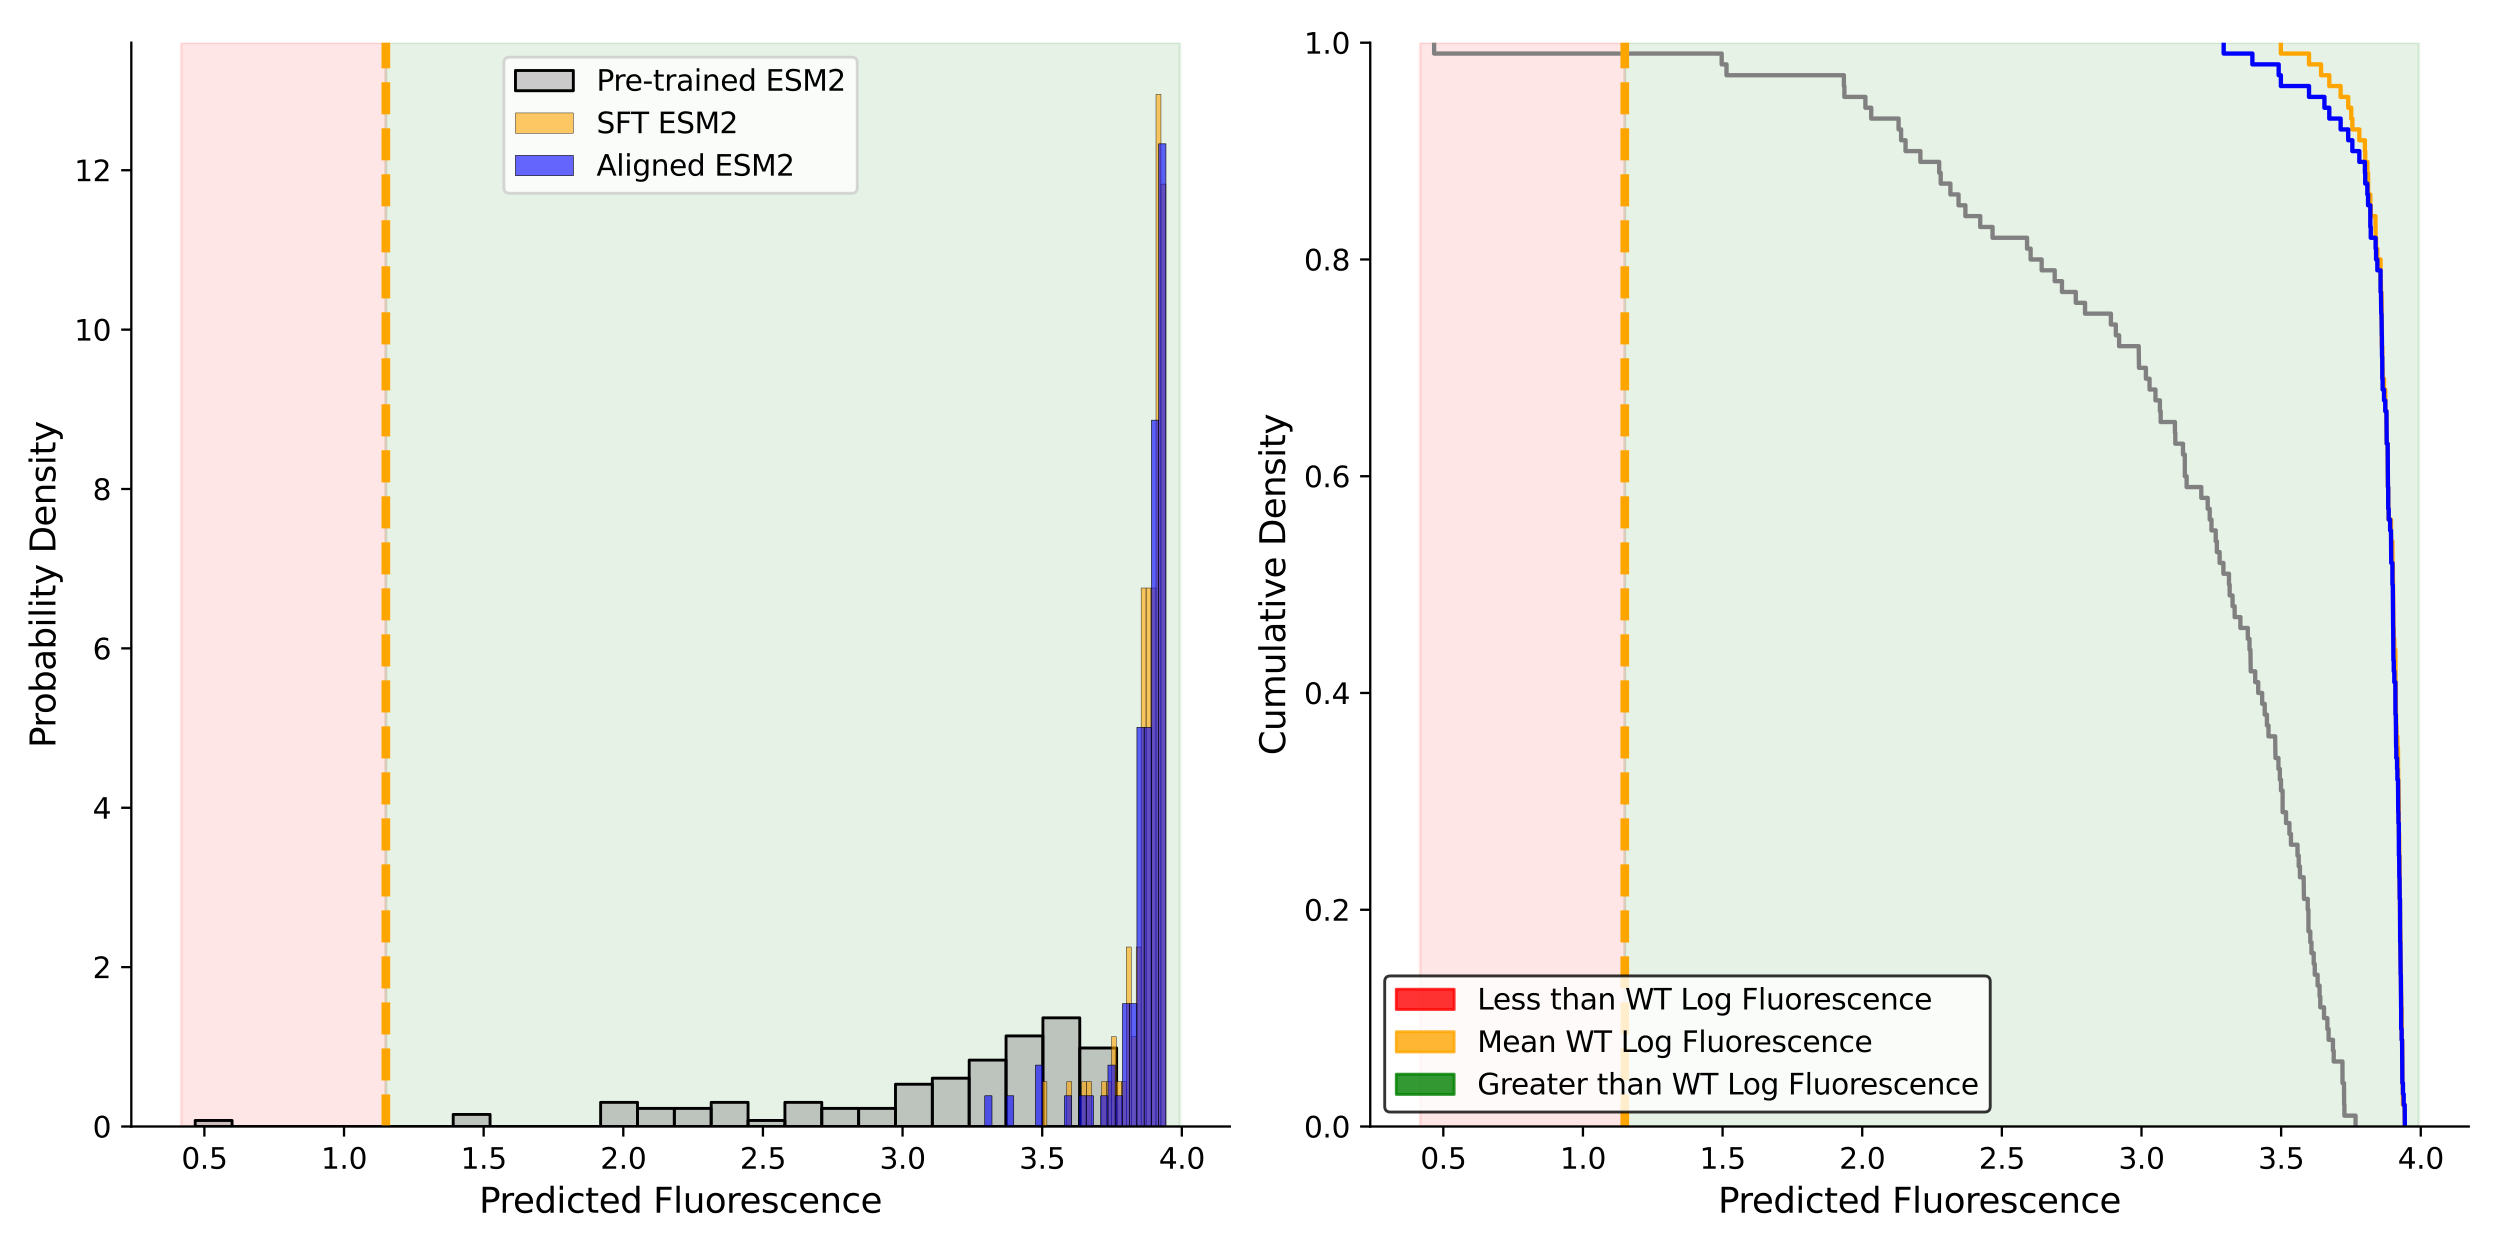 <?xml version="1.0" encoding="utf-8" standalone="no"?>
<!DOCTYPE svg PUBLIC "-//W3C//DTD SVG 1.1//EN"
  "http://www.w3.org/Graphics/SVG/1.1/DTD/svg11.dtd">
<svg xmlns:xlink="http://www.w3.org/1999/xlink" width="864pt" height="432pt" viewBox="0 0 864 432" xmlns="http://www.w3.org/2000/svg" version="1.1">
 <defs>
  <style type="text/css">*{stroke-linejoin: round; stroke-linecap: butt}</style>
 </defs>
 <g id="figure_1">
  <g id="patch_1">
   <path d="M 0 432 
L 864 432 
L 864 0 
L 0 0 
z
" style="fill: #ffffff"/>
  </g>
  <g id="axes_1">
   <g id="patch_2">
    <path d="M 45.38 389.32 
L 425.025 389.32 
L 425.025 14.76 
L 45.38 14.76 
z
" style="fill: #ffffff"/>
   </g>
   <g id="patch_3">
    <path d="M 62.637 389.32 
L 62.637 14.76 
L 133.351 14.76 
L 133.351 389.32 
z
" clip-path="url(#p8c29ba7edb)" style="fill: #ff0000; opacity: 0.1; stroke: #ff0000; stroke-linejoin: miter"/>
   </g>
   <g id="patch_4">
    <path d="M 133.351 389.32 
L 133.351 14.76 
L 407.768 14.76 
L 407.768 389.32 
z
" clip-path="url(#p8c29ba7edb)" style="fill: #008000; opacity: 0.1; stroke: #008000; stroke-linejoin: miter"/>
   </g>
   <g id="patch_5">
    <path d="M 67.462 389.32 
L 80.2 389.32 
L 80.2 387.233 
L 67.462 387.233 
z
" clip-path="url(#p8c29ba7edb)" style="fill: #808080; fill-opacity: 0.4; stroke: #000000; stroke-linejoin: miter"/>
   </g>
   <g id="patch_6">
    <path d="M 80.2 389.32 
L 92.938 389.32 
L 92.938 389.32 
L 80.2 389.32 
z
" clip-path="url(#p8c29ba7edb)" style="fill: #808080; fill-opacity: 0.4; stroke: #000000; stroke-linejoin: miter"/>
   </g>
   <g id="patch_7">
    <path d="M 92.938 389.32 
L 105.676 389.32 
L 105.676 389.32 
L 92.938 389.32 
z
" clip-path="url(#p8c29ba7edb)" style="fill: #808080; fill-opacity: 0.4; stroke: #000000; stroke-linejoin: miter"/>
   </g>
   <g id="patch_8">
    <path d="M 105.676 389.32 
L 118.413 389.32 
L 118.413 389.32 
L 105.676 389.32 
z
" clip-path="url(#p8c29ba7edb)" style="fill: #808080; fill-opacity: 0.4; stroke: #000000; stroke-linejoin: miter"/>
   </g>
   <g id="patch_9">
    <path d="M 118.413 389.32 
L 131.151 389.32 
L 131.151 389.32 
L 118.413 389.32 
z
" clip-path="url(#p8c29ba7edb)" style="fill: #808080; fill-opacity: 0.4; stroke: #000000; stroke-linejoin: miter"/>
   </g>
   <g id="patch_10">
    <path d="M 131.151 389.32 
L 143.889 389.32 
L 143.889 389.32 
L 131.151 389.32 
z
" clip-path="url(#p8c29ba7edb)" style="fill: #808080; fill-opacity: 0.4; stroke: #000000; stroke-linejoin: miter"/>
   </g>
   <g id="patch_11">
    <path d="M 143.889 389.32 
L 156.627 389.32 
L 156.627 389.32 
L 143.889 389.32 
z
" clip-path="url(#p8c29ba7edb)" style="fill: #808080; fill-opacity: 0.4; stroke: #000000; stroke-linejoin: miter"/>
   </g>
   <g id="patch_12">
    <path d="M 156.627 389.32 
L 169.364 389.32 
L 169.364 385.146 
L 156.627 385.146 
z
" clip-path="url(#p8c29ba7edb)" style="fill: #808080; fill-opacity: 0.4; stroke: #000000; stroke-linejoin: miter"/>
   </g>
   <g id="patch_13">
    <path d="M 169.364 389.32 
L 182.102 389.32 
L 182.102 389.32 
L 169.364 389.32 
z
" clip-path="url(#p8c29ba7edb)" style="fill: #808080; fill-opacity: 0.4; stroke: #000000; stroke-linejoin: miter"/>
   </g>
   <g id="patch_14">
    <path d="M 182.102 389.32 
L 194.84 389.32 
L 194.84 389.32 
L 182.102 389.32 
z
" clip-path="url(#p8c29ba7edb)" style="fill: #808080; fill-opacity: 0.4; stroke: #000000; stroke-linejoin: miter"/>
   </g>
   <g id="patch_15">
    <path d="M 194.84 389.32 
L 207.578 389.32 
L 207.578 389.32 
L 194.84 389.32 
z
" clip-path="url(#p8c29ba7edb)" style="fill: #808080; fill-opacity: 0.4; stroke: #000000; stroke-linejoin: miter"/>
   </g>
   <g id="patch_16">
    <path d="M 207.578 389.32 
L 220.315 389.32 
L 220.315 380.973 
L 207.578 380.973 
z
" clip-path="url(#p8c29ba7edb)" style="fill: #808080; fill-opacity: 0.4; stroke: #000000; stroke-linejoin: miter"/>
   </g>
   <g id="patch_17">
    <path d="M 220.315 389.32 
L 233.053 389.32 
L 233.053 383.06 
L 220.315 383.06 
z
" clip-path="url(#p8c29ba7edb)" style="fill: #808080; fill-opacity: 0.4; stroke: #000000; stroke-linejoin: miter"/>
   </g>
   <g id="patch_18">
    <path d="M 233.053 389.32 
L 245.791 389.32 
L 245.791 383.06 
L 233.053 383.06 
z
" clip-path="url(#p8c29ba7edb)" style="fill: #808080; fill-opacity: 0.4; stroke: #000000; stroke-linejoin: miter"/>
   </g>
   <g id="patch_19">
    <path d="M 245.791 389.32 
L 258.529 389.32 
L 258.529 380.973 
L 245.791 380.973 
z
" clip-path="url(#p8c29ba7edb)" style="fill: #808080; fill-opacity: 0.4; stroke: #000000; stroke-linejoin: miter"/>
   </g>
   <g id="patch_20">
    <path d="M 258.529 389.32 
L 271.266 389.32 
L 271.266 387.233 
L 258.529 387.233 
z
" clip-path="url(#p8c29ba7edb)" style="fill: #808080; fill-opacity: 0.4; stroke: #000000; stroke-linejoin: miter"/>
   </g>
   <g id="patch_21">
    <path d="M 271.266 389.32 
L 284.004 389.32 
L 284.004 380.973 
L 271.266 380.973 
z
" clip-path="url(#p8c29ba7edb)" style="fill: #808080; fill-opacity: 0.4; stroke: #000000; stroke-linejoin: miter"/>
   </g>
   <g id="patch_22">
    <path d="M 284.004 389.32 
L 296.742 389.32 
L 296.742 383.06 
L 284.004 383.06 
z
" clip-path="url(#p8c29ba7edb)" style="fill: #808080; fill-opacity: 0.4; stroke: #000000; stroke-linejoin: miter"/>
   </g>
   <g id="patch_23">
    <path d="M 296.742 389.32 
L 309.48 389.32 
L 309.48 383.06 
L 296.742 383.06 
z
" clip-path="url(#p8c29ba7edb)" style="fill: #808080; fill-opacity: 0.4; stroke: #000000; stroke-linejoin: miter"/>
   </g>
   <g id="patch_24">
    <path d="M 309.48 389.32 
L 322.217 389.32 
L 322.217 374.712 
L 309.48 374.712 
z
" clip-path="url(#p8c29ba7edb)" style="fill: #808080; fill-opacity: 0.4; stroke: #000000; stroke-linejoin: miter"/>
   </g>
   <g id="patch_25">
    <path d="M 322.217 389.32 
L 334.955 389.32 
L 334.955 372.626 
L 322.217 372.626 
z
" clip-path="url(#p8c29ba7edb)" style="fill: #808080; fill-opacity: 0.4; stroke: #000000; stroke-linejoin: miter"/>
   </g>
   <g id="patch_26">
    <path d="M 334.955 389.32 
L 347.693 389.32 
L 347.693 366.365 
L 334.955 366.365 
z
" clip-path="url(#p8c29ba7edb)" style="fill: #808080; fill-opacity: 0.4; stroke: #000000; stroke-linejoin: miter"/>
   </g>
   <g id="patch_27">
    <path d="M 347.693 389.32 
L 360.431 389.32 
L 360.431 358.018 
L 347.693 358.018 
z
" clip-path="url(#p8c29ba7edb)" style="fill: #808080; fill-opacity: 0.4; stroke: #000000; stroke-linejoin: miter"/>
   </g>
   <g id="patch_28">
    <path d="M 360.431 389.32 
L 373.168 389.32 
L 373.168 351.758 
L 360.431 351.758 
z
" clip-path="url(#p8c29ba7edb)" style="fill: #808080; fill-opacity: 0.4; stroke: #000000; stroke-linejoin: miter"/>
   </g>
   <g id="patch_29">
    <path d="M 373.168 389.32 
L 385.906 389.32 
L 385.906 362.192 
L 373.168 362.192 
z
" clip-path="url(#p8c29ba7edb)" style="fill: #808080; fill-opacity: 0.4; stroke: #000000; stroke-linejoin: miter"/>
   </g>
   <g id="patch_30">
    <path d="M 360.097 389.32 
L 361.811 389.32 
L 361.811 373.81 
L 360.097 373.81 
z
" clip-path="url(#p8c29ba7edb)" style="fill: #ffa500; fill-opacity: 0.6; stroke: #000000; stroke-width: 0.141; stroke-linejoin: miter"/>
   </g>
   <g id="patch_31">
    <path d="M 361.811 389.32 
L 363.524 389.32 
L 363.524 389.32 
L 361.811 389.32 
z
" clip-path="url(#p8c29ba7edb)" style="fill: #ffa500; fill-opacity: 0.6; stroke: #000000; stroke-width: 0.141; stroke-linejoin: miter"/>
   </g>
   <g id="patch_32">
    <path d="M 363.524 389.32 
L 365.238 389.32 
L 365.238 389.32 
L 363.524 389.32 
z
" clip-path="url(#p8c29ba7edb)" style="fill: #ffa500; fill-opacity: 0.6; stroke: #000000; stroke-width: 0.141; stroke-linejoin: miter"/>
   </g>
   <g id="patch_33">
    <path d="M 365.238 389.32 
L 366.952 389.32 
L 366.952 389.32 
L 365.238 389.32 
z
" clip-path="url(#p8c29ba7edb)" style="fill: #ffa500; fill-opacity: 0.6; stroke: #000000; stroke-width: 0.141; stroke-linejoin: miter"/>
   </g>
   <g id="patch_34">
    <path d="M 366.952 389.32 
L 368.666 389.32 
L 368.666 389.32 
L 366.952 389.32 
z
" clip-path="url(#p8c29ba7edb)" style="fill: #ffa500; fill-opacity: 0.6; stroke: #000000; stroke-width: 0.141; stroke-linejoin: miter"/>
   </g>
   <g id="patch_35">
    <path d="M 368.666 389.32 
L 370.38 389.32 
L 370.38 373.81 
L 368.666 373.81 
z
" clip-path="url(#p8c29ba7edb)" style="fill: #ffa500; fill-opacity: 0.6; stroke: #000000; stroke-width: 0.141; stroke-linejoin: miter"/>
   </g>
   <g id="patch_36">
    <path d="M 370.38 389.32 
L 372.094 389.32 
L 372.094 389.32 
L 370.38 389.32 
z
" clip-path="url(#p8c29ba7edb)" style="fill: #ffa500; fill-opacity: 0.6; stroke: #000000; stroke-width: 0.141; stroke-linejoin: miter"/>
   </g>
   <g id="patch_37">
    <path d="M 372.094 389.32 
L 373.807 389.32 
L 373.807 389.32 
L 372.094 389.32 
z
" clip-path="url(#p8c29ba7edb)" style="fill: #ffa500; fill-opacity: 0.6; stroke: #000000; stroke-width: 0.141; stroke-linejoin: miter"/>
   </g>
   <g id="patch_38">
    <path d="M 373.807 389.32 
L 375.521 389.32 
L 375.521 373.81 
L 373.807 373.81 
z
" clip-path="url(#p8c29ba7edb)" style="fill: #ffa500; fill-opacity: 0.6; stroke: #000000; stroke-width: 0.141; stroke-linejoin: miter"/>
   </g>
   <g id="patch_39">
    <path d="M 375.521 389.32 
L 377.235 389.32 
L 377.235 373.81 
L 375.521 373.81 
z
" clip-path="url(#p8c29ba7edb)" style="fill: #ffa500; fill-opacity: 0.6; stroke: #000000; stroke-width: 0.141; stroke-linejoin: miter"/>
   </g>
   <g id="patch_40">
    <path d="M 377.235 389.32 
L 378.949 389.32 
L 378.949 389.32 
L 377.235 389.32 
z
" clip-path="url(#p8c29ba7edb)" style="fill: #ffa500; fill-opacity: 0.6; stroke: #000000; stroke-width: 0.141; stroke-linejoin: miter"/>
   </g>
   <g id="patch_41">
    <path d="M 378.949 389.32 
L 380.663 389.32 
L 380.663 389.32 
L 378.949 389.32 
z
" clip-path="url(#p8c29ba7edb)" style="fill: #ffa500; fill-opacity: 0.6; stroke: #000000; stroke-width: 0.141; stroke-linejoin: miter"/>
   </g>
   <g id="patch_42">
    <path d="M 380.663 389.32 
L 382.377 389.32 
L 382.377 373.81 
L 380.663 373.81 
z
" clip-path="url(#p8c29ba7edb)" style="fill: #ffa500; fill-opacity: 0.6; stroke: #000000; stroke-width: 0.141; stroke-linejoin: miter"/>
   </g>
   <g id="patch_43">
    <path d="M 382.377 389.32 
L 384.09 389.32 
L 384.09 373.81 
L 382.377 373.81 
z
" clip-path="url(#p8c29ba7edb)" style="fill: #ffa500; fill-opacity: 0.6; stroke: #000000; stroke-width: 0.141; stroke-linejoin: miter"/>
   </g>
   <g id="patch_44">
    <path d="M 384.09 389.32 
L 385.804 389.32 
L 385.804 358.301 
L 384.09 358.301 
z
" clip-path="url(#p8c29ba7edb)" style="fill: #ffa500; fill-opacity: 0.6; stroke: #000000; stroke-width: 0.141; stroke-linejoin: miter"/>
   </g>
   <g id="patch_45">
    <path d="M 385.804 389.32 
L 387.518 389.32 
L 387.518 373.81 
L 385.804 373.81 
z
" clip-path="url(#p8c29ba7edb)" style="fill: #ffa500; fill-opacity: 0.6; stroke: #000000; stroke-width: 0.141; stroke-linejoin: miter"/>
   </g>
   <g id="patch_46">
    <path d="M 387.518 389.32 
L 389.232 389.32 
L 389.232 373.81 
L 387.518 373.81 
z
" clip-path="url(#p8c29ba7edb)" style="fill: #ffa500; fill-opacity: 0.6; stroke: #000000; stroke-width: 0.141; stroke-linejoin: miter"/>
   </g>
   <g id="patch_47">
    <path d="M 389.232 389.32 
L 390.946 389.32 
L 390.946 327.281 
L 389.232 327.281 
z
" clip-path="url(#p8c29ba7edb)" style="fill: #ffa500; fill-opacity: 0.6; stroke: #000000; stroke-width: 0.141; stroke-linejoin: miter"/>
   </g>
   <g id="patch_48">
    <path d="M 390.946 389.32 
L 392.66 389.32 
L 392.66 358.301 
L 390.946 358.301 
z
" clip-path="url(#p8c29ba7edb)" style="fill: #ffa500; fill-opacity: 0.6; stroke: #000000; stroke-width: 0.141; stroke-linejoin: miter"/>
   </g>
   <g id="patch_49">
    <path d="M 392.66 389.32 
L 394.373 389.32 
L 394.373 327.281 
L 392.66 327.281 
z
" clip-path="url(#p8c29ba7edb)" style="fill: #ffa500; fill-opacity: 0.6; stroke: #000000; stroke-width: 0.141; stroke-linejoin: miter"/>
   </g>
   <g id="patch_50">
    <path d="M 394.373 389.32 
L 396.087 389.32 
L 396.087 203.203 
L 394.373 203.203 
z
" clip-path="url(#p8c29ba7edb)" style="fill: #ffa500; fill-opacity: 0.6; stroke: #000000; stroke-width: 0.141; stroke-linejoin: miter"/>
   </g>
   <g id="patch_51">
    <path d="M 396.087 389.32 
L 397.801 389.32 
L 397.801 203.203 
L 396.087 203.203 
z
" clip-path="url(#p8c29ba7edb)" style="fill: #ffa500; fill-opacity: 0.6; stroke: #000000; stroke-width: 0.141; stroke-linejoin: miter"/>
   </g>
   <g id="patch_52">
    <path d="M 397.801 389.32 
L 399.515 389.32 
L 399.515 203.203 
L 397.801 203.203 
z
" clip-path="url(#p8c29ba7edb)" style="fill: #ffa500; fill-opacity: 0.6; stroke: #000000; stroke-width: 0.141; stroke-linejoin: miter"/>
   </g>
   <g id="patch_53">
    <path d="M 399.515 389.32 
L 401.229 389.32 
L 401.229 32.596 
L 399.515 32.596 
z
" clip-path="url(#p8c29ba7edb)" style="fill: #ffa500; fill-opacity: 0.6; stroke: #000000; stroke-width: 0.141; stroke-linejoin: miter"/>
   </g>
   <g id="patch_54">
    <path d="M 401.229 389.32 
L 402.943 389.32 
L 402.943 63.616 
L 401.229 63.616 
z
" clip-path="url(#p8c29ba7edb)" style="fill: #ffa500; fill-opacity: 0.6; stroke: #000000; stroke-width: 0.141; stroke-linejoin: miter"/>
   </g>
   <g id="patch_55">
    <path d="M 340.329 389.32 
L 342.834 389.32 
L 342.834 378.707 
L 340.329 378.707 
z
" clip-path="url(#p8c29ba7edb)" style="fill: #0000ff; fill-opacity: 0.6; stroke: #000000; stroke-width: 0.207; stroke-linejoin: miter"/>
   </g>
   <g id="patch_56">
    <path d="M 342.834 389.32 
L 345.338 389.32 
L 345.338 389.32 
L 342.834 389.32 
z
" clip-path="url(#p8c29ba7edb)" style="fill: #0000ff; fill-opacity: 0.6; stroke: #000000; stroke-width: 0.207; stroke-linejoin: miter"/>
   </g>
   <g id="patch_57">
    <path d="M 345.338 389.32 
L 347.843 389.32 
L 347.843 389.32 
L 345.338 389.32 
z
" clip-path="url(#p8c29ba7edb)" style="fill: #0000ff; fill-opacity: 0.6; stroke: #000000; stroke-width: 0.207; stroke-linejoin: miter"/>
   </g>
   <g id="patch_58">
    <path d="M 347.843 389.32 
L 350.347 389.32 
L 350.347 378.707 
L 347.843 378.707 
z
" clip-path="url(#p8c29ba7edb)" style="fill: #0000ff; fill-opacity: 0.6; stroke: #000000; stroke-width: 0.207; stroke-linejoin: miter"/>
   </g>
   <g id="patch_59">
    <path d="M 350.347 389.32 
L 352.852 389.32 
L 352.852 389.32 
L 350.347 389.32 
z
" clip-path="url(#p8c29ba7edb)" style="fill: #0000ff; fill-opacity: 0.6; stroke: #000000; stroke-width: 0.207; stroke-linejoin: miter"/>
   </g>
   <g id="patch_60">
    <path d="M 352.852 389.32 
L 355.356 389.32 
L 355.356 389.32 
L 352.852 389.32 
z
" clip-path="url(#p8c29ba7edb)" style="fill: #0000ff; fill-opacity: 0.6; stroke: #000000; stroke-width: 0.207; stroke-linejoin: miter"/>
   </g>
   <g id="patch_61">
    <path d="M 355.356 389.32 
L 357.861 389.32 
L 357.861 389.32 
L 355.356 389.32 
z
" clip-path="url(#p8c29ba7edb)" style="fill: #0000ff; fill-opacity: 0.6; stroke: #000000; stroke-width: 0.207; stroke-linejoin: miter"/>
   </g>
   <g id="patch_62">
    <path d="M 357.861 389.32 
L 360.365 389.32 
L 360.365 368.094 
L 357.861 368.094 
z
" clip-path="url(#p8c29ba7edb)" style="fill: #0000ff; fill-opacity: 0.6; stroke: #000000; stroke-width: 0.207; stroke-linejoin: miter"/>
   </g>
   <g id="patch_63">
    <path d="M 360.365 389.32 
L 362.87 389.32 
L 362.87 389.32 
L 360.365 389.32 
z
" clip-path="url(#p8c29ba7edb)" style="fill: #0000ff; fill-opacity: 0.6; stroke: #000000; stroke-width: 0.207; stroke-linejoin: miter"/>
   </g>
   <g id="patch_64">
    <path d="M 362.87 389.32 
L 365.374 389.32 
L 365.374 389.32 
L 362.87 389.32 
z
" clip-path="url(#p8c29ba7edb)" style="fill: #0000ff; fill-opacity: 0.6; stroke: #000000; stroke-width: 0.207; stroke-linejoin: miter"/>
   </g>
   <g id="patch_65">
    <path d="M 365.374 389.32 
L 367.879 389.32 
L 367.879 389.32 
L 365.374 389.32 
z
" clip-path="url(#p8c29ba7edb)" style="fill: #0000ff; fill-opacity: 0.6; stroke: #000000; stroke-width: 0.207; stroke-linejoin: miter"/>
   </g>
   <g id="patch_66">
    <path d="M 367.879 389.32 
L 370.384 389.32 
L 370.384 378.707 
L 367.879 378.707 
z
" clip-path="url(#p8c29ba7edb)" style="fill: #0000ff; fill-opacity: 0.6; stroke: #000000; stroke-width: 0.207; stroke-linejoin: miter"/>
   </g>
   <g id="patch_67">
    <path d="M 370.384 389.32 
L 372.888 389.32 
L 372.888 389.32 
L 370.384 389.32 
z
" clip-path="url(#p8c29ba7edb)" style="fill: #0000ff; fill-opacity: 0.6; stroke: #000000; stroke-width: 0.207; stroke-linejoin: miter"/>
   </g>
   <g id="patch_68">
    <path d="M 372.888 389.32 
L 375.393 389.32 
L 375.393 378.707 
L 372.888 378.707 
z
" clip-path="url(#p8c29ba7edb)" style="fill: #0000ff; fill-opacity: 0.6; stroke: #000000; stroke-width: 0.207; stroke-linejoin: miter"/>
   </g>
   <g id="patch_69">
    <path d="M 375.393 389.32 
L 377.897 389.32 
L 377.897 378.707 
L 375.393 378.707 
z
" clip-path="url(#p8c29ba7edb)" style="fill: #0000ff; fill-opacity: 0.6; stroke: #000000; stroke-width: 0.207; stroke-linejoin: miter"/>
   </g>
   <g id="patch_70">
    <path d="M 377.897 389.32 
L 380.402 389.32 
L 380.402 389.32 
L 377.897 389.32 
z
" clip-path="url(#p8c29ba7edb)" style="fill: #0000ff; fill-opacity: 0.6; stroke: #000000; stroke-width: 0.207; stroke-linejoin: miter"/>
   </g>
   <g id="patch_71">
    <path d="M 380.402 389.32 
L 382.906 389.32 
L 382.906 378.707 
L 380.402 378.707 
z
" clip-path="url(#p8c29ba7edb)" style="fill: #0000ff; fill-opacity: 0.6; stroke: #000000; stroke-width: 0.207; stroke-linejoin: miter"/>
   </g>
   <g id="patch_72">
    <path d="M 382.906 389.32 
L 385.411 389.32 
L 385.411 368.094 
L 382.906 368.094 
z
" clip-path="url(#p8c29ba7edb)" style="fill: #0000ff; fill-opacity: 0.6; stroke: #000000; stroke-width: 0.207; stroke-linejoin: miter"/>
   </g>
   <g id="patch_73">
    <path d="M 385.411 389.32 
L 387.915 389.32 
L 387.915 378.707 
L 385.411 378.707 
z
" clip-path="url(#p8c29ba7edb)" style="fill: #0000ff; fill-opacity: 0.6; stroke: #000000; stroke-width: 0.207; stroke-linejoin: miter"/>
   </g>
   <g id="patch_74">
    <path d="M 387.915 389.32 
L 390.42 389.32 
L 390.42 346.867 
L 387.915 346.867 
z
" clip-path="url(#p8c29ba7edb)" style="fill: #0000ff; fill-opacity: 0.6; stroke: #000000; stroke-width: 0.207; stroke-linejoin: miter"/>
   </g>
   <g id="patch_75">
    <path d="M 390.42 389.32 
L 392.924 389.32 
L 392.924 346.867 
L 390.42 346.867 
z
" clip-path="url(#p8c29ba7edb)" style="fill: #0000ff; fill-opacity: 0.6; stroke: #000000; stroke-width: 0.207; stroke-linejoin: miter"/>
   </g>
   <g id="patch_76">
    <path d="M 392.924 389.32 
L 395.429 389.32 
L 395.429 251.349 
L 392.924 251.349 
z
" clip-path="url(#p8c29ba7edb)" style="fill: #0000ff; fill-opacity: 0.6; stroke: #000000; stroke-width: 0.207; stroke-linejoin: miter"/>
   </g>
   <g id="patch_77">
    <path d="M 395.429 389.32 
L 397.934 389.32 
L 397.934 251.349 
L 395.429 251.349 
z
" clip-path="url(#p8c29ba7edb)" style="fill: #0000ff; fill-opacity: 0.6; stroke: #000000; stroke-width: 0.207; stroke-linejoin: miter"/>
   </g>
   <g id="patch_78">
    <path d="M 397.934 389.32 
L 400.438 389.32 
L 400.438 145.217 
L 397.934 145.217 
z
" clip-path="url(#p8c29ba7edb)" style="fill: #0000ff; fill-opacity: 0.6; stroke: #000000; stroke-width: 0.207; stroke-linejoin: miter"/>
   </g>
   <g id="patch_79">
    <path d="M 400.438 389.32 
L 402.943 389.32 
L 402.943 49.699 
L 400.438 49.699 
z
" clip-path="url(#p8c29ba7edb)" style="fill: #0000ff; fill-opacity: 0.6; stroke: #000000; stroke-width: 0.207; stroke-linejoin: miter"/>
   </g>
   <g id="matplotlib.axis_1">
    <g id="xtick_1">
     <g id="line2d_1">
      <defs>
       <path id="m34d524f793" d="M 0 0 
L 0 3.5 
" style="stroke: #000000; stroke-width: 0.8"/>
      </defs>
      <g>
       <use xlink:href="#m34d524f793" x="70.634" y="389.32" style="stroke: #000000; stroke-width: 0.8"/>
      </g>
     </g>
     <g id="text_1">
      <!-- 0.5 -->
      <g transform="translate(62.683 403.918) scale(0.1 -0.1)">
       <defs>
        <path id="DejaVuSans-30" d="M 2034 4250 
Q 1547 4250 1301 3770 
Q 1056 3291 1056 2328 
Q 1056 1369 1301 889 
Q 1547 409 2034 409 
Q 2525 409 2770 889 
Q 3016 1369 3016 2328 
Q 3016 3291 2770 3770 
Q 2525 4250 2034 4250 
z
M 2034 4750 
Q 2819 4750 3233 4129 
Q 3647 3509 3647 2328 
Q 3647 1150 3233 529 
Q 2819 -91 2034 -91 
Q 1250 -91 836 529 
Q 422 1150 422 2328 
Q 422 3509 836 4129 
Q 1250 4750 2034 4750 
z
" transform="scale(0.016)"/>
        <path id="DejaVuSans-2e" d="M 684 794 
L 1344 794 
L 1344 0 
L 684 0 
L 684 794 
z
" transform="scale(0.016)"/>
        <path id="DejaVuSans-35" d="M 691 4666 
L 3169 4666 
L 3169 4134 
L 1269 4134 
L 1269 2991 
Q 1406 3038 1543 3061 
Q 1681 3084 1819 3084 
Q 2600 3084 3056 2656 
Q 3513 2228 3513 1497 
Q 3513 744 3044 326 
Q 2575 -91 1722 -91 
Q 1428 -91 1123 -41 
Q 819 9 494 109 
L 494 744 
Q 775 591 1075 516 
Q 1375 441 1709 441 
Q 2250 441 2565 725 
Q 2881 1009 2881 1497 
Q 2881 1984 2565 2268 
Q 2250 2553 1709 2553 
Q 1456 2553 1204 2497 
Q 953 2441 691 2322 
L 691 4666 
z
" transform="scale(0.016)"/>
       </defs>
       <use xlink:href="#DejaVuSans-30"/>
       <use xlink:href="#DejaVuSans-2e" x="63.623"/>
       <use xlink:href="#DejaVuSans-35" x="95.41"/>
      </g>
     </g>
    </g>
    <g id="xtick_2">
     <g id="line2d_2">
      <g>
       <use xlink:href="#m34d524f793" x="118.893" y="389.32" style="stroke: #000000; stroke-width: 0.8"/>
      </g>
     </g>
     <g id="text_2">
      <!-- 1.0 -->
      <g transform="translate(110.941 403.918) scale(0.1 -0.1)">
       <defs>
        <path id="DejaVuSans-31" d="M 794 531 
L 1825 531 
L 1825 4091 
L 703 3866 
L 703 4441 
L 1819 4666 
L 2450 4666 
L 2450 531 
L 3481 531 
L 3481 0 
L 794 0 
L 794 531 
z
" transform="scale(0.016)"/>
       </defs>
       <use xlink:href="#DejaVuSans-31"/>
       <use xlink:href="#DejaVuSans-2e" x="63.623"/>
       <use xlink:href="#DejaVuSans-30" x="95.41"/>
      </g>
     </g>
    </g>
    <g id="xtick_3">
     <g id="line2d_3">
      <g>
       <use xlink:href="#m34d524f793" x="167.151" y="389.32" style="stroke: #000000; stroke-width: 0.8"/>
      </g>
     </g>
     <g id="text_3">
      <!-- 1.5 -->
      <g transform="translate(159.199 403.918) scale(0.1 -0.1)">
       <use xlink:href="#DejaVuSans-31"/>
       <use xlink:href="#DejaVuSans-2e" x="63.623"/>
       <use xlink:href="#DejaVuSans-35" x="95.41"/>
      </g>
     </g>
    </g>
    <g id="xtick_4">
     <g id="line2d_4">
      <g>
       <use xlink:href="#m34d524f793" x="215.409" y="389.32" style="stroke: #000000; stroke-width: 0.8"/>
      </g>
     </g>
     <g id="text_4">
      <!-- 2.0 -->
      <g transform="translate(207.457 403.918) scale(0.1 -0.1)">
       <defs>
        <path id="DejaVuSans-32" d="M 1228 531 
L 3431 531 
L 3431 0 
L 469 0 
L 469 531 
Q 828 903 1448 1529 
Q 2069 2156 2228 2338 
Q 2531 2678 2651 2914 
Q 2772 3150 2772 3378 
Q 2772 3750 2511 3984 
Q 2250 4219 1831 4219 
Q 1534 4219 1204 4116 
Q 875 4013 500 3803 
L 500 4441 
Q 881 4594 1212 4672 
Q 1544 4750 1819 4750 
Q 2544 4750 2975 4387 
Q 3406 4025 3406 3419 
Q 3406 3131 3298 2873 
Q 3191 2616 2906 2266 
Q 2828 2175 2409 1742 
Q 1991 1309 1228 531 
z
" transform="scale(0.016)"/>
       </defs>
       <use xlink:href="#DejaVuSans-32"/>
       <use xlink:href="#DejaVuSans-2e" x="63.623"/>
       <use xlink:href="#DejaVuSans-30" x="95.41"/>
      </g>
     </g>
    </g>
    <g id="xtick_5">
     <g id="line2d_5">
      <g>
       <use xlink:href="#m34d524f793" x="263.667" y="389.32" style="stroke: #000000; stroke-width: 0.8"/>
      </g>
     </g>
     <g id="text_5">
      <!-- 2.5 -->
      <g transform="translate(255.716 403.918) scale(0.1 -0.1)">
       <use xlink:href="#DejaVuSans-32"/>
       <use xlink:href="#DejaVuSans-2e" x="63.623"/>
       <use xlink:href="#DejaVuSans-35" x="95.41"/>
      </g>
     </g>
    </g>
    <g id="xtick_6">
     <g id="line2d_6">
      <g>
       <use xlink:href="#m34d524f793" x="311.925" y="389.32" style="stroke: #000000; stroke-width: 0.8"/>
      </g>
     </g>
     <g id="text_6">
      <!-- 3.0 -->
      <g transform="translate(303.974 403.918) scale(0.1 -0.1)">
       <defs>
        <path id="DejaVuSans-33" d="M 2597 2516 
Q 3050 2419 3304 2112 
Q 3559 1806 3559 1356 
Q 3559 666 3084 287 
Q 2609 -91 1734 -91 
Q 1441 -91 1130 -33 
Q 819 25 488 141 
L 488 750 
Q 750 597 1062 519 
Q 1375 441 1716 441 
Q 2309 441 2620 675 
Q 2931 909 2931 1356 
Q 2931 1769 2642 2001 
Q 2353 2234 1838 2234 
L 1294 2234 
L 1294 2753 
L 1863 2753 
Q 2328 2753 2575 2939 
Q 2822 3125 2822 3475 
Q 2822 3834 2567 4026 
Q 2313 4219 1838 4219 
Q 1578 4219 1281 4162 
Q 984 4106 628 3988 
L 628 4550 
Q 988 4650 1302 4700 
Q 1616 4750 1894 4750 
Q 2613 4750 3031 4423 
Q 3450 4097 3450 3541 
Q 3450 3153 3228 2886 
Q 3006 2619 2597 2516 
z
" transform="scale(0.016)"/>
       </defs>
       <use xlink:href="#DejaVuSans-33"/>
       <use xlink:href="#DejaVuSans-2e" x="63.623"/>
       <use xlink:href="#DejaVuSans-30" x="95.41"/>
      </g>
     </g>
    </g>
    <g id="xtick_7">
     <g id="line2d_7">
      <g>
       <use xlink:href="#m34d524f793" x="360.184" y="389.32" style="stroke: #000000; stroke-width: 0.8"/>
      </g>
     </g>
     <g id="text_7">
      <!-- 3.5 -->
      <g transform="translate(352.232 403.918) scale(0.1 -0.1)">
       <use xlink:href="#DejaVuSans-33"/>
       <use xlink:href="#DejaVuSans-2e" x="63.623"/>
       <use xlink:href="#DejaVuSans-35" x="95.41"/>
      </g>
     </g>
    </g>
    <g id="xtick_8">
     <g id="line2d_8">
      <g>
       <use xlink:href="#m34d524f793" x="408.442" y="389.32" style="stroke: #000000; stroke-width: 0.8"/>
      </g>
     </g>
     <g id="text_8">
      <!-- 4.0 -->
      <g transform="translate(400.49 403.918) scale(0.1 -0.1)">
       <defs>
        <path id="DejaVuSans-34" d="M 2419 4116 
L 825 1625 
L 2419 1625 
L 2419 4116 
z
M 2253 4666 
L 3047 4666 
L 3047 1625 
L 3713 1625 
L 3713 1100 
L 3047 1100 
L 3047 0 
L 2419 0 
L 2419 1100 
L 313 1100 
L 313 1709 
L 2253 4666 
z
" transform="scale(0.016)"/>
       </defs>
       <use xlink:href="#DejaVuSans-34"/>
       <use xlink:href="#DejaVuSans-2e" x="63.623"/>
       <use xlink:href="#DejaVuSans-30" x="95.41"/>
      </g>
     </g>
    </g>
    <g id="text_9">
     <!-- Predicted Fluorescence -->
     <g transform="translate(165.606 419.116) scale(0.12 -0.12)">
      <defs>
       <path id="DejaVuSans-50" d="M 1259 4147 
L 1259 2394 
L 2053 2394 
Q 2494 2394 2734 2622 
Q 2975 2850 2975 3272 
Q 2975 3691 2734 3919 
Q 2494 4147 2053 4147 
L 1259 4147 
z
M 628 4666 
L 2053 4666 
Q 2838 4666 3239 4311 
Q 3641 3956 3641 3272 
Q 3641 2581 3239 2228 
Q 2838 1875 2053 1875 
L 1259 1875 
L 1259 0 
L 628 0 
L 628 4666 
z
" transform="scale(0.016)"/>
       <path id="DejaVuSans-72" d="M 2631 2963 
Q 2534 3019 2420 3045 
Q 2306 3072 2169 3072 
Q 1681 3072 1420 2755 
Q 1159 2438 1159 1844 
L 1159 0 
L 581 0 
L 581 3500 
L 1159 3500 
L 1159 2956 
Q 1341 3275 1631 3429 
Q 1922 3584 2338 3584 
Q 2397 3584 2469 3576 
Q 2541 3569 2628 3553 
L 2631 2963 
z
" transform="scale(0.016)"/>
       <path id="DejaVuSans-65" d="M 3597 1894 
L 3597 1613 
L 953 1613 
Q 991 1019 1311 708 
Q 1631 397 2203 397 
Q 2534 397 2845 478 
Q 3156 559 3463 722 
L 3463 178 
Q 3153 47 2828 -22 
Q 2503 -91 2169 -91 
Q 1331 -91 842 396 
Q 353 884 353 1716 
Q 353 2575 817 3079 
Q 1281 3584 2069 3584 
Q 2775 3584 3186 3129 
Q 3597 2675 3597 1894 
z
M 3022 2063 
Q 3016 2534 2758 2815 
Q 2500 3097 2075 3097 
Q 1594 3097 1305 2825 
Q 1016 2553 972 2059 
L 3022 2063 
z
" transform="scale(0.016)"/>
       <path id="DejaVuSans-64" d="M 2906 2969 
L 2906 4863 
L 3481 4863 
L 3481 0 
L 2906 0 
L 2906 525 
Q 2725 213 2448 61 
Q 2172 -91 1784 -91 
Q 1150 -91 751 415 
Q 353 922 353 1747 
Q 353 2572 751 3078 
Q 1150 3584 1784 3584 
Q 2172 3584 2448 3432 
Q 2725 3281 2906 2969 
z
M 947 1747 
Q 947 1113 1208 752 
Q 1469 391 1925 391 
Q 2381 391 2643 752 
Q 2906 1113 2906 1747 
Q 2906 2381 2643 2742 
Q 2381 3103 1925 3103 
Q 1469 3103 1208 2742 
Q 947 2381 947 1747 
z
" transform="scale(0.016)"/>
       <path id="DejaVuSans-69" d="M 603 3500 
L 1178 3500 
L 1178 0 
L 603 0 
L 603 3500 
z
M 603 4863 
L 1178 4863 
L 1178 4134 
L 603 4134 
L 603 4863 
z
" transform="scale(0.016)"/>
       <path id="DejaVuSans-63" d="M 3122 3366 
L 3122 2828 
Q 2878 2963 2633 3030 
Q 2388 3097 2138 3097 
Q 1578 3097 1268 2742 
Q 959 2388 959 1747 
Q 959 1106 1268 751 
Q 1578 397 2138 397 
Q 2388 397 2633 464 
Q 2878 531 3122 666 
L 3122 134 
Q 2881 22 2623 -34 
Q 2366 -91 2075 -91 
Q 1284 -91 818 406 
Q 353 903 353 1747 
Q 353 2603 823 3093 
Q 1294 3584 2113 3584 
Q 2378 3584 2631 3529 
Q 2884 3475 3122 3366 
z
" transform="scale(0.016)"/>
       <path id="DejaVuSans-74" d="M 1172 4494 
L 1172 3500 
L 2356 3500 
L 2356 3053 
L 1172 3053 
L 1172 1153 
Q 1172 725 1289 603 
Q 1406 481 1766 481 
L 2356 481 
L 2356 0 
L 1766 0 
Q 1100 0 847 248 
Q 594 497 594 1153 
L 594 3053 
L 172 3053 
L 172 3500 
L 594 3500 
L 594 4494 
L 1172 4494 
z
" transform="scale(0.016)"/>
       <path id="DejaVuSans-20" transform="scale(0.016)"/>
       <path id="DejaVuSans-46" d="M 628 4666 
L 3309 4666 
L 3309 4134 
L 1259 4134 
L 1259 2759 
L 3109 2759 
L 3109 2228 
L 1259 2228 
L 1259 0 
L 628 0 
L 628 4666 
z
" transform="scale(0.016)"/>
       <path id="DejaVuSans-6c" d="M 603 4863 
L 1178 4863 
L 1178 0 
L 603 0 
L 603 4863 
z
" transform="scale(0.016)"/>
       <path id="DejaVuSans-75" d="M 544 1381 
L 544 3500 
L 1119 3500 
L 1119 1403 
Q 1119 906 1312 657 
Q 1506 409 1894 409 
Q 2359 409 2629 706 
Q 2900 1003 2900 1516 
L 2900 3500 
L 3475 3500 
L 3475 0 
L 2900 0 
L 2900 538 
Q 2691 219 2414 64 
Q 2138 -91 1772 -91 
Q 1169 -91 856 284 
Q 544 659 544 1381 
z
M 1991 3584 
L 1991 3584 
z
" transform="scale(0.016)"/>
       <path id="DejaVuSans-6f" d="M 1959 3097 
Q 1497 3097 1228 2736 
Q 959 2375 959 1747 
Q 959 1119 1226 758 
Q 1494 397 1959 397 
Q 2419 397 2687 759 
Q 2956 1122 2956 1747 
Q 2956 2369 2687 2733 
Q 2419 3097 1959 3097 
z
M 1959 3584 
Q 2709 3584 3137 3096 
Q 3566 2609 3566 1747 
Q 3566 888 3137 398 
Q 2709 -91 1959 -91 
Q 1206 -91 779 398 
Q 353 888 353 1747 
Q 353 2609 779 3096 
Q 1206 3584 1959 3584 
z
" transform="scale(0.016)"/>
       <path id="DejaVuSans-73" d="M 2834 3397 
L 2834 2853 
Q 2591 2978 2328 3040 
Q 2066 3103 1784 3103 
Q 1356 3103 1142 2972 
Q 928 2841 928 2578 
Q 928 2378 1081 2264 
Q 1234 2150 1697 2047 
L 1894 2003 
Q 2506 1872 2764 1633 
Q 3022 1394 3022 966 
Q 3022 478 2636 193 
Q 2250 -91 1575 -91 
Q 1294 -91 989 -36 
Q 684 19 347 128 
L 347 722 
Q 666 556 975 473 
Q 1284 391 1588 391 
Q 1994 391 2212 530 
Q 2431 669 2431 922 
Q 2431 1156 2273 1281 
Q 2116 1406 1581 1522 
L 1381 1569 
Q 847 1681 609 1914 
Q 372 2147 372 2553 
Q 372 3047 722 3315 
Q 1072 3584 1716 3584 
Q 2034 3584 2315 3537 
Q 2597 3491 2834 3397 
z
" transform="scale(0.016)"/>
       <path id="DejaVuSans-6e" d="M 3513 2113 
L 3513 0 
L 2938 0 
L 2938 2094 
Q 2938 2591 2744 2837 
Q 2550 3084 2163 3084 
Q 1697 3084 1428 2787 
Q 1159 2491 1159 1978 
L 1159 0 
L 581 0 
L 581 3500 
L 1159 3500 
L 1159 2956 
Q 1366 3272 1645 3428 
Q 1925 3584 2291 3584 
Q 2894 3584 3203 3211 
Q 3513 2838 3513 2113 
z
" transform="scale(0.016)"/>
      </defs>
      <use xlink:href="#DejaVuSans-50"/>
      <use xlink:href="#DejaVuSans-72" x="58.553"/>
      <use xlink:href="#DejaVuSans-65" x="97.416"/>
      <use xlink:href="#DejaVuSans-64" x="158.939"/>
      <use xlink:href="#DejaVuSans-69" x="222.416"/>
      <use xlink:href="#DejaVuSans-63" x="250.199"/>
      <use xlink:href="#DejaVuSans-74" x="305.18"/>
      <use xlink:href="#DejaVuSans-65" x="344.389"/>
      <use xlink:href="#DejaVuSans-64" x="405.912"/>
      <use xlink:href="#DejaVuSans-20" x="469.389"/>
      <use xlink:href="#DejaVuSans-46" x="501.176"/>
      <use xlink:href="#DejaVuSans-6c" x="558.695"/>
      <use xlink:href="#DejaVuSans-75" x="586.479"/>
      <use xlink:href="#DejaVuSans-6f" x="649.857"/>
      <use xlink:href="#DejaVuSans-72" x="711.039"/>
      <use xlink:href="#DejaVuSans-65" x="749.902"/>
      <use xlink:href="#DejaVuSans-73" x="811.426"/>
      <use xlink:href="#DejaVuSans-63" x="863.525"/>
      <use xlink:href="#DejaVuSans-65" x="918.506"/>
      <use xlink:href="#DejaVuSans-6e" x="980.029"/>
      <use xlink:href="#DejaVuSans-63" x="1043.408"/>
      <use xlink:href="#DejaVuSans-65" x="1098.389"/>
     </g>
    </g>
   </g>
   <g id="matplotlib.axis_2">
    <g id="ytick_1">
     <g id="line2d_9">
      <defs>
       <path id="m41d9343138" d="M 0 0 
L -3.5 0 
" style="stroke: #000000; stroke-width: 0.8"/>
      </defs>
      <g>
       <use xlink:href="#m41d9343138" x="45.38" y="389.32" style="stroke: #000000; stroke-width: 0.8"/>
      </g>
     </g>
     <g id="text_10">
      <!-- 0 -->
      <g transform="translate(32.017 393.119) scale(0.1 -0.1)">
       <use xlink:href="#DejaVuSans-30"/>
      </g>
     </g>
    </g>
    <g id="ytick_2">
     <g id="line2d_10">
      <g>
       <use xlink:href="#m41d9343138" x="45.38" y="334.239" style="stroke: #000000; stroke-width: 0.8"/>
      </g>
     </g>
     <g id="text_11">
      <!-- 2 -->
      <g transform="translate(32.017 338.038) scale(0.1 -0.1)">
       <use xlink:href="#DejaVuSans-32"/>
      </g>
     </g>
    </g>
    <g id="ytick_3">
     <g id="line2d_11">
      <g>
       <use xlink:href="#m41d9343138" x="45.38" y="279.158" style="stroke: #000000; stroke-width: 0.8"/>
      </g>
     </g>
     <g id="text_12">
      <!-- 4 -->
      <g transform="translate(32.017 282.957) scale(0.1 -0.1)">
       <use xlink:href="#DejaVuSans-34"/>
      </g>
     </g>
    </g>
    <g id="ytick_4">
     <g id="line2d_12">
      <g>
       <use xlink:href="#m41d9343138" x="45.38" y="224.077" style="stroke: #000000; stroke-width: 0.8"/>
      </g>
     </g>
     <g id="text_13">
      <!-- 6 -->
      <g transform="translate(32.017 227.876) scale(0.1 -0.1)">
       <defs>
        <path id="DejaVuSans-36" d="M 2113 2584 
Q 1688 2584 1439 2293 
Q 1191 2003 1191 1497 
Q 1191 994 1439 701 
Q 1688 409 2113 409 
Q 2538 409 2786 701 
Q 3034 994 3034 1497 
Q 3034 2003 2786 2293 
Q 2538 2584 2113 2584 
z
M 3366 4563 
L 3366 3988 
Q 3128 4100 2886 4159 
Q 2644 4219 2406 4219 
Q 1781 4219 1451 3797 
Q 1122 3375 1075 2522 
Q 1259 2794 1537 2939 
Q 1816 3084 2150 3084 
Q 2853 3084 3261 2657 
Q 3669 2231 3669 1497 
Q 3669 778 3244 343 
Q 2819 -91 2113 -91 
Q 1303 -91 875 529 
Q 447 1150 447 2328 
Q 447 3434 972 4092 
Q 1497 4750 2381 4750 
Q 2619 4750 2861 4703 
Q 3103 4656 3366 4563 
z
" transform="scale(0.016)"/>
       </defs>
       <use xlink:href="#DejaVuSans-36"/>
      </g>
     </g>
    </g>
    <g id="ytick_5">
     <g id="line2d_13">
      <g>
       <use xlink:href="#m41d9343138" x="45.38" y="168.996" style="stroke: #000000; stroke-width: 0.8"/>
      </g>
     </g>
     <g id="text_14">
      <!-- 8 -->
      <g transform="translate(32.017 172.795) scale(0.1 -0.1)">
       <defs>
        <path id="DejaVuSans-38" d="M 2034 2216 
Q 1584 2216 1326 1975 
Q 1069 1734 1069 1313 
Q 1069 891 1326 650 
Q 1584 409 2034 409 
Q 2484 409 2743 651 
Q 3003 894 3003 1313 
Q 3003 1734 2745 1975 
Q 2488 2216 2034 2216 
z
M 1403 2484 
Q 997 2584 770 2862 
Q 544 3141 544 3541 
Q 544 4100 942 4425 
Q 1341 4750 2034 4750 
Q 2731 4750 3128 4425 
Q 3525 4100 3525 3541 
Q 3525 3141 3298 2862 
Q 3072 2584 2669 2484 
Q 3125 2378 3379 2068 
Q 3634 1759 3634 1313 
Q 3634 634 3220 271 
Q 2806 -91 2034 -91 
Q 1263 -91 848 271 
Q 434 634 434 1313 
Q 434 1759 690 2068 
Q 947 2378 1403 2484 
z
M 1172 3481 
Q 1172 3119 1398 2916 
Q 1625 2713 2034 2713 
Q 2441 2713 2670 2916 
Q 2900 3119 2900 3481 
Q 2900 3844 2670 4047 
Q 2441 4250 2034 4250 
Q 1625 4250 1398 4047 
Q 1172 3844 1172 3481 
z
" transform="scale(0.016)"/>
       </defs>
       <use xlink:href="#DejaVuSans-38"/>
      </g>
     </g>
    </g>
    <g id="ytick_6">
     <g id="line2d_14">
      <g>
       <use xlink:href="#m41d9343138" x="45.38" y="113.915" style="stroke: #000000; stroke-width: 0.8"/>
      </g>
     </g>
     <g id="text_15">
      <!-- 10 -->
      <g transform="translate(25.655 117.714) scale(0.1 -0.1)">
       <use xlink:href="#DejaVuSans-31"/>
       <use xlink:href="#DejaVuSans-30" x="63.623"/>
      </g>
     </g>
    </g>
    <g id="ytick_7">
     <g id="line2d_15">
      <g>
       <use xlink:href="#m41d9343138" x="45.38" y="58.834" style="stroke: #000000; stroke-width: 0.8"/>
      </g>
     </g>
     <g id="text_16">
      <!-- 12 -->
      <g transform="translate(25.655 62.633) scale(0.1 -0.1)">
       <use xlink:href="#DejaVuSans-31"/>
       <use xlink:href="#DejaVuSans-32" x="63.623"/>
      </g>
     </g>
    </g>
    <g id="text_17">
     <!-- Probability Density -->
     <g transform="translate(19.159 258.472) rotate(-90) scale(0.12 -0.12)">
      <defs>
       <path id="DejaVuSans-62" d="M 3116 1747 
Q 3116 2381 2855 2742 
Q 2594 3103 2138 3103 
Q 1681 3103 1420 2742 
Q 1159 2381 1159 1747 
Q 1159 1113 1420 752 
Q 1681 391 2138 391 
Q 2594 391 2855 752 
Q 3116 1113 3116 1747 
z
M 1159 2969 
Q 1341 3281 1617 3432 
Q 1894 3584 2278 3584 
Q 2916 3584 3314 3078 
Q 3713 2572 3713 1747 
Q 3713 922 3314 415 
Q 2916 -91 2278 -91 
Q 1894 -91 1617 61 
Q 1341 213 1159 525 
L 1159 0 
L 581 0 
L 581 4863 
L 1159 4863 
L 1159 2969 
z
" transform="scale(0.016)"/>
       <path id="DejaVuSans-61" d="M 2194 1759 
Q 1497 1759 1228 1600 
Q 959 1441 959 1056 
Q 959 750 1161 570 
Q 1363 391 1709 391 
Q 2188 391 2477 730 
Q 2766 1069 2766 1631 
L 2766 1759 
L 2194 1759 
z
M 3341 1997 
L 3341 0 
L 2766 0 
L 2766 531 
Q 2569 213 2275 61 
Q 1981 -91 1556 -91 
Q 1019 -91 701 211 
Q 384 513 384 1019 
Q 384 1609 779 1909 
Q 1175 2209 1959 2209 
L 2766 2209 
L 2766 2266 
Q 2766 2663 2505 2880 
Q 2244 3097 1772 3097 
Q 1472 3097 1187 3025 
Q 903 2953 641 2809 
L 641 3341 
Q 956 3463 1253 3523 
Q 1550 3584 1831 3584 
Q 2591 3584 2966 3190 
Q 3341 2797 3341 1997 
z
" transform="scale(0.016)"/>
       <path id="DejaVuSans-79" d="M 2059 -325 
Q 1816 -950 1584 -1140 
Q 1353 -1331 966 -1331 
L 506 -1331 
L 506 -850 
L 844 -850 
Q 1081 -850 1212 -737 
Q 1344 -625 1503 -206 
L 1606 56 
L 191 3500 
L 800 3500 
L 1894 763 
L 2988 3500 
L 3597 3500 
L 2059 -325 
z
" transform="scale(0.016)"/>
       <path id="DejaVuSans-44" d="M 1259 4147 
L 1259 519 
L 2022 519 
Q 2988 519 3436 956 
Q 3884 1394 3884 2338 
Q 3884 3275 3436 3711 
Q 2988 4147 2022 4147 
L 1259 4147 
z
M 628 4666 
L 1925 4666 
Q 3281 4666 3915 4102 
Q 4550 3538 4550 2338 
Q 4550 1131 3912 565 
Q 3275 0 1925 0 
L 628 0 
L 628 4666 
z
" transform="scale(0.016)"/>
      </defs>
      <use xlink:href="#DejaVuSans-50"/>
      <use xlink:href="#DejaVuSans-72" x="58.553"/>
      <use xlink:href="#DejaVuSans-6f" x="97.416"/>
      <use xlink:href="#DejaVuSans-62" x="158.598"/>
      <use xlink:href="#DejaVuSans-61" x="222.074"/>
      <use xlink:href="#DejaVuSans-62" x="283.354"/>
      <use xlink:href="#DejaVuSans-69" x="346.83"/>
      <use xlink:href="#DejaVuSans-6c" x="374.613"/>
      <use xlink:href="#DejaVuSans-69" x="402.396"/>
      <use xlink:href="#DejaVuSans-74" x="430.18"/>
      <use xlink:href="#DejaVuSans-79" x="469.389"/>
      <use xlink:href="#DejaVuSans-20" x="528.568"/>
      <use xlink:href="#DejaVuSans-44" x="560.355"/>
      <use xlink:href="#DejaVuSans-65" x="637.357"/>
      <use xlink:href="#DejaVuSans-6e" x="698.881"/>
      <use xlink:href="#DejaVuSans-73" x="762.26"/>
      <use xlink:href="#DejaVuSans-69" x="814.359"/>
      <use xlink:href="#DejaVuSans-74" x="842.143"/>
      <use xlink:href="#DejaVuSans-79" x="881.352"/>
     </g>
    </g>
   </g>
   <g id="line2d_16">
    <path d="M 133.351 389.32 
L 133.351 14.76 
" clip-path="url(#p8c29ba7edb)" style="fill: none; stroke-dasharray: 11.1,4.8; stroke-dashoffset: 0; stroke: #ffa500; stroke-width: 3"/>
   </g>
   <g id="patch_80">
    <path d="M 45.38 389.32 
L 45.38 14.76 
" style="fill: none; stroke: #000000; stroke-width: 0.8; stroke-linejoin: miter; stroke-linecap: square"/>
   </g>
   <g id="patch_81">
    <path d="M 45.38 389.32 
L 425.025 389.32 
" style="fill: none; stroke: #000000; stroke-width: 0.8; stroke-linejoin: miter; stroke-linecap: square"/>
   </g>
   <g id="legend_1">
    <g id="patch_82">
     <path d="M 176.145 66.794 
L 294.26 66.794 
Q 296.26 66.794 296.26 64.794 
L 296.26 21.76 
Q 296.26 19.76 294.26 19.76 
L 176.145 19.76 
Q 174.145 19.76 174.145 21.76 
L 174.145 64.794 
Q 174.145 66.794 176.145 66.794 
z
" style="fill: #ffffff; opacity: 0.8; stroke: #cccccc; stroke-linejoin: miter"/>
    </g>
    <g id="patch_83">
     <path d="M 178.145 31.358 
L 198.145 31.358 
L 198.145 24.358 
L 178.145 24.358 
z
" style="fill: #808080; fill-opacity: 0.4; stroke: #000000; stroke-linejoin: miter"/>
    </g>
    <g id="text_18">
     <!-- Pre-trained ESM2 -->
     <g transform="translate(206.145 31.358) scale(0.1 -0.1)">
      <defs>
       <path id="DejaVuSans-2d" d="M 313 2009 
L 1997 2009 
L 1997 1497 
L 313 1497 
L 313 2009 
z
" transform="scale(0.016)"/>
       <path id="DejaVuSans-45" d="M 628 4666 
L 3578 4666 
L 3578 4134 
L 1259 4134 
L 1259 2753 
L 3481 2753 
L 3481 2222 
L 1259 2222 
L 1259 531 
L 3634 531 
L 3634 0 
L 628 0 
L 628 4666 
z
" transform="scale(0.016)"/>
       <path id="DejaVuSans-53" d="M 3425 4513 
L 3425 3897 
Q 3066 4069 2747 4153 
Q 2428 4238 2131 4238 
Q 1616 4238 1336 4038 
Q 1056 3838 1056 3469 
Q 1056 3159 1242 3001 
Q 1428 2844 1947 2747 
L 2328 2669 
Q 3034 2534 3370 2195 
Q 3706 1856 3706 1288 
Q 3706 609 3251 259 
Q 2797 -91 1919 -91 
Q 1588 -91 1214 -16 
Q 841 59 441 206 
L 441 856 
Q 825 641 1194 531 
Q 1563 422 1919 422 
Q 2459 422 2753 634 
Q 3047 847 3047 1241 
Q 3047 1584 2836 1778 
Q 2625 1972 2144 2069 
L 1759 2144 
Q 1053 2284 737 2584 
Q 422 2884 422 3419 
Q 422 4038 858 4394 
Q 1294 4750 2059 4750 
Q 2388 4750 2728 4690 
Q 3069 4631 3425 4513 
z
" transform="scale(0.016)"/>
       <path id="DejaVuSans-4d" d="M 628 4666 
L 1569 4666 
L 2759 1491 
L 3956 4666 
L 4897 4666 
L 4897 0 
L 4281 0 
L 4281 4097 
L 3078 897 
L 2444 897 
L 1241 4097 
L 1241 0 
L 628 0 
L 628 4666 
z
" transform="scale(0.016)"/>
      </defs>
      <use xlink:href="#DejaVuSans-50"/>
      <use xlink:href="#DejaVuSans-72" x="58.553"/>
      <use xlink:href="#DejaVuSans-65" x="97.416"/>
      <use xlink:href="#DejaVuSans-2d" x="158.939"/>
      <use xlink:href="#DejaVuSans-74" x="195.023"/>
      <use xlink:href="#DejaVuSans-72" x="234.232"/>
      <use xlink:href="#DejaVuSans-61" x="275.346"/>
      <use xlink:href="#DejaVuSans-69" x="336.625"/>
      <use xlink:href="#DejaVuSans-6e" x="364.408"/>
      <use xlink:href="#DejaVuSans-65" x="427.787"/>
      <use xlink:href="#DejaVuSans-64" x="489.311"/>
      <use xlink:href="#DejaVuSans-20" x="552.787"/>
      <use xlink:href="#DejaVuSans-45" x="584.574"/>
      <use xlink:href="#DejaVuSans-53" x="647.758"/>
      <use xlink:href="#DejaVuSans-4d" x="711.234"/>
      <use xlink:href="#DejaVuSans-32" x="797.514"/>
     </g>
    </g>
    <g id="patch_84">
     <path d="M 178.145 46.037 
L 198.145 46.037 
L 198.145 39.037 
L 178.145 39.037 
z
" style="fill: #ffa500; fill-opacity: 0.6; stroke: #000000; stroke-width: 0.141; stroke-linejoin: miter"/>
    </g>
    <g id="text_19">
     <!-- SFT ESM2 -->
     <g transform="translate(206.145 46.037) scale(0.1 -0.1)">
      <defs>
       <path id="DejaVuSans-54" d="M -19 4666 
L 3928 4666 
L 3928 4134 
L 2272 4134 
L 2272 0 
L 1638 0 
L 1638 4134 
L -19 4134 
L -19 4666 
z
" transform="scale(0.016)"/>
      </defs>
      <use xlink:href="#DejaVuSans-53"/>
      <use xlink:href="#DejaVuSans-46" x="63.477"/>
      <use xlink:href="#DejaVuSans-54" x="119.246"/>
      <use xlink:href="#DejaVuSans-20" x="180.33"/>
      <use xlink:href="#DejaVuSans-45" x="212.117"/>
      <use xlink:href="#DejaVuSans-53" x="275.301"/>
      <use xlink:href="#DejaVuSans-4d" x="338.777"/>
      <use xlink:href="#DejaVuSans-32" x="425.057"/>
     </g>
    </g>
    <g id="patch_85">
     <path d="M 178.145 60.715 
L 198.145 60.715 
L 198.145 53.715 
L 178.145 53.715 
z
" style="fill: #0000ff; fill-opacity: 0.6; stroke: #000000; stroke-width: 0.207; stroke-linejoin: miter"/>
    </g>
    <g id="text_20">
     <!-- Aligned ESM2 -->
     <g transform="translate(206.145 60.715) scale(0.1 -0.1)">
      <defs>
       <path id="DejaVuSans-41" d="M 2188 4044 
L 1331 1722 
L 3047 1722 
L 2188 4044 
z
M 1831 4666 
L 2547 4666 
L 4325 0 
L 3669 0 
L 3244 1197 
L 1141 1197 
L 716 0 
L 50 0 
L 1831 4666 
z
" transform="scale(0.016)"/>
       <path id="DejaVuSans-67" d="M 2906 1791 
Q 2906 2416 2648 2759 
Q 2391 3103 1925 3103 
Q 1463 3103 1205 2759 
Q 947 2416 947 1791 
Q 947 1169 1205 825 
Q 1463 481 1925 481 
Q 2391 481 2648 825 
Q 2906 1169 2906 1791 
z
M 3481 434 
Q 3481 -459 3084 -895 
Q 2688 -1331 1869 -1331 
Q 1566 -1331 1297 -1286 
Q 1028 -1241 775 -1147 
L 775 -588 
Q 1028 -725 1275 -790 
Q 1522 -856 1778 -856 
Q 2344 -856 2625 -561 
Q 2906 -266 2906 331 
L 2906 616 
Q 2728 306 2450 153 
Q 2172 0 1784 0 
Q 1141 0 747 490 
Q 353 981 353 1791 
Q 353 2603 747 3093 
Q 1141 3584 1784 3584 
Q 2172 3584 2450 3431 
Q 2728 3278 2906 2969 
L 2906 3500 
L 3481 3500 
L 3481 434 
z
" transform="scale(0.016)"/>
      </defs>
      <use xlink:href="#DejaVuSans-41"/>
      <use xlink:href="#DejaVuSans-6c" x="68.408"/>
      <use xlink:href="#DejaVuSans-69" x="96.191"/>
      <use xlink:href="#DejaVuSans-67" x="123.975"/>
      <use xlink:href="#DejaVuSans-6e" x="187.451"/>
      <use xlink:href="#DejaVuSans-65" x="250.83"/>
      <use xlink:href="#DejaVuSans-64" x="312.354"/>
      <use xlink:href="#DejaVuSans-20" x="375.83"/>
      <use xlink:href="#DejaVuSans-45" x="407.617"/>
      <use xlink:href="#DejaVuSans-53" x="470.801"/>
      <use xlink:href="#DejaVuSans-4d" x="534.277"/>
      <use xlink:href="#DejaVuSans-32" x="620.557"/>
     </g>
    </g>
   </g>
  </g>
  <g id="axes_2">
   <g id="patch_86">
    <path d="M 473.555 389.32 
L 853.2 389.32 
L 853.2 14.76 
L 473.555 14.76 
z
" style="fill: #ffffff"/>
   </g>
   <g id="patch_87">
    <path d="M 490.812 389.32 
L 490.812 14.76 
L 561.526 14.76 
L 561.526 389.32 
z
" clip-path="url(#pea900bc1ad)" style="fill: #ff0000; opacity: 0.1; stroke: #ff0000; stroke-linejoin: miter"/>
   </g>
   <g id="patch_88">
    <path d="M 561.526 389.32 
L 561.526 14.76 
L 835.943 14.76 
L 835.943 389.32 
z
" clip-path="url(#pea900bc1ad)" style="fill: #008000; opacity: 0.1; stroke: #008000; stroke-linejoin: miter"/>
   </g>
   <g id="matplotlib.axis_3">
    <g id="xtick_9">
     <g id="line2d_17">
      <g>
       <use xlink:href="#m34d524f793" x="498.809" y="389.32" style="stroke: #000000; stroke-width: 0.8"/>
      </g>
     </g>
     <g id="text_21">
      <!-- 0.5 -->
      <g transform="translate(490.858 403.918) scale(0.1 -0.1)">
       <use xlink:href="#DejaVuSans-30"/>
       <use xlink:href="#DejaVuSans-2e" x="63.623"/>
       <use xlink:href="#DejaVuSans-35" x="95.41"/>
      </g>
     </g>
    </g>
    <g id="xtick_10">
     <g id="line2d_18">
      <g>
       <use xlink:href="#m34d524f793" x="547.068" y="389.32" style="stroke: #000000; stroke-width: 0.8"/>
      </g>
     </g>
     <g id="text_22">
      <!-- 1.0 -->
      <g transform="translate(539.116 403.918) scale(0.1 -0.1)">
       <use xlink:href="#DejaVuSans-31"/>
       <use xlink:href="#DejaVuSans-2e" x="63.623"/>
       <use xlink:href="#DejaVuSans-30" x="95.41"/>
      </g>
     </g>
    </g>
    <g id="xtick_11">
     <g id="line2d_19">
      <g>
       <use xlink:href="#m34d524f793" x="595.326" y="389.32" style="stroke: #000000; stroke-width: 0.8"/>
      </g>
     </g>
     <g id="text_23">
      <!-- 1.5 -->
      <g transform="translate(587.374 403.918) scale(0.1 -0.1)">
       <use xlink:href="#DejaVuSans-31"/>
       <use xlink:href="#DejaVuSans-2e" x="63.623"/>
       <use xlink:href="#DejaVuSans-35" x="95.41"/>
      </g>
     </g>
    </g>
    <g id="xtick_12">
     <g id="line2d_20">
      <g>
       <use xlink:href="#m34d524f793" x="643.584" y="389.32" style="stroke: #000000; stroke-width: 0.8"/>
      </g>
     </g>
     <g id="text_24">
      <!-- 2.0 -->
      <g transform="translate(635.632 403.918) scale(0.1 -0.1)">
       <use xlink:href="#DejaVuSans-32"/>
       <use xlink:href="#DejaVuSans-2e" x="63.623"/>
       <use xlink:href="#DejaVuSans-30" x="95.41"/>
      </g>
     </g>
    </g>
    <g id="xtick_13">
     <g id="line2d_21">
      <g>
       <use xlink:href="#m34d524f793" x="691.842" y="389.32" style="stroke: #000000; stroke-width: 0.8"/>
      </g>
     </g>
     <g id="text_25">
      <!-- 2.5 -->
      <g transform="translate(683.891 403.918) scale(0.1 -0.1)">
       <use xlink:href="#DejaVuSans-32"/>
       <use xlink:href="#DejaVuSans-2e" x="63.623"/>
       <use xlink:href="#DejaVuSans-35" x="95.41"/>
      </g>
     </g>
    </g>
    <g id="xtick_14">
     <g id="line2d_22">
      <g>
       <use xlink:href="#m34d524f793" x="740.1" y="389.32" style="stroke: #000000; stroke-width: 0.8"/>
      </g>
     </g>
     <g id="text_26">
      <!-- 3.0 -->
      <g transform="translate(732.149 403.918) scale(0.1 -0.1)">
       <use xlink:href="#DejaVuSans-33"/>
       <use xlink:href="#DejaVuSans-2e" x="63.623"/>
       <use xlink:href="#DejaVuSans-30" x="95.41"/>
      </g>
     </g>
    </g>
    <g id="xtick_15">
     <g id="line2d_23">
      <g>
       <use xlink:href="#m34d524f793" x="788.359" y="389.32" style="stroke: #000000; stroke-width: 0.8"/>
      </g>
     </g>
     <g id="text_27">
      <!-- 3.5 -->
      <g transform="translate(780.407 403.918) scale(0.1 -0.1)">
       <use xlink:href="#DejaVuSans-33"/>
       <use xlink:href="#DejaVuSans-2e" x="63.623"/>
       <use xlink:href="#DejaVuSans-35" x="95.41"/>
      </g>
     </g>
    </g>
    <g id="xtick_16">
     <g id="line2d_24">
      <g>
       <use xlink:href="#m34d524f793" x="836.617" y="389.32" style="stroke: #000000; stroke-width: 0.8"/>
      </g>
     </g>
     <g id="text_28">
      <!-- 4.0 -->
      <g transform="translate(828.665 403.918) scale(0.1 -0.1)">
       <use xlink:href="#DejaVuSans-34"/>
       <use xlink:href="#DejaVuSans-2e" x="63.623"/>
       <use xlink:href="#DejaVuSans-30" x="95.41"/>
      </g>
     </g>
    </g>
    <g id="text_29">
     <!-- Predicted Fluorescence -->
     <g transform="translate(593.781 419.116) scale(0.12 -0.12)">
      <use xlink:href="#DejaVuSans-50"/>
      <use xlink:href="#DejaVuSans-72" x="58.553"/>
      <use xlink:href="#DejaVuSans-65" x="97.416"/>
      <use xlink:href="#DejaVuSans-64" x="158.939"/>
      <use xlink:href="#DejaVuSans-69" x="222.416"/>
      <use xlink:href="#DejaVuSans-63" x="250.199"/>
      <use xlink:href="#DejaVuSans-74" x="305.18"/>
      <use xlink:href="#DejaVuSans-65" x="344.389"/>
      <use xlink:href="#DejaVuSans-64" x="405.912"/>
      <use xlink:href="#DejaVuSans-20" x="469.389"/>
      <use xlink:href="#DejaVuSans-46" x="501.176"/>
      <use xlink:href="#DejaVuSans-6c" x="558.695"/>
      <use xlink:href="#DejaVuSans-75" x="586.479"/>
      <use xlink:href="#DejaVuSans-6f" x="649.857"/>
      <use xlink:href="#DejaVuSans-72" x="711.039"/>
      <use xlink:href="#DejaVuSans-65" x="749.902"/>
      <use xlink:href="#DejaVuSans-73" x="811.426"/>
      <use xlink:href="#DejaVuSans-63" x="863.525"/>
      <use xlink:href="#DejaVuSans-65" x="918.506"/>
      <use xlink:href="#DejaVuSans-6e" x="980.029"/>
      <use xlink:href="#DejaVuSans-63" x="1043.408"/>
      <use xlink:href="#DejaVuSans-65" x="1098.389"/>
     </g>
    </g>
   </g>
   <g id="matplotlib.axis_4">
    <g id="ytick_8">
     <g id="line2d_25">
      <g>
       <use xlink:href="#m41d9343138" x="473.555" y="389.32" style="stroke: #000000; stroke-width: 0.8"/>
      </g>
     </g>
     <g id="text_30">
      <!-- 0.0 -->
      <g transform="translate(450.652 393.119) scale(0.1 -0.1)">
       <use xlink:href="#DejaVuSans-30"/>
       <use xlink:href="#DejaVuSans-2e" x="63.623"/>
       <use xlink:href="#DejaVuSans-30" x="95.41"/>
      </g>
     </g>
    </g>
    <g id="ytick_9">
     <g id="line2d_26">
      <g>
       <use xlink:href="#m41d9343138" x="473.555" y="314.408" style="stroke: #000000; stroke-width: 0.8"/>
      </g>
     </g>
     <g id="text_31">
      <!-- 0.2 -->
      <g transform="translate(450.652 318.207) scale(0.1 -0.1)">
       <use xlink:href="#DejaVuSans-30"/>
       <use xlink:href="#DejaVuSans-2e" x="63.623"/>
       <use xlink:href="#DejaVuSans-32" x="95.41"/>
      </g>
     </g>
    </g>
    <g id="ytick_10">
     <g id="line2d_27">
      <g>
       <use xlink:href="#m41d9343138" x="473.555" y="239.496" style="stroke: #000000; stroke-width: 0.8"/>
      </g>
     </g>
     <g id="text_32">
      <!-- 0.4 -->
      <g transform="translate(450.652 243.295) scale(0.1 -0.1)">
       <use xlink:href="#DejaVuSans-30"/>
       <use xlink:href="#DejaVuSans-2e" x="63.623"/>
       <use xlink:href="#DejaVuSans-34" x="95.41"/>
      </g>
     </g>
    </g>
    <g id="ytick_11">
     <g id="line2d_28">
      <g>
       <use xlink:href="#m41d9343138" x="473.555" y="164.584" style="stroke: #000000; stroke-width: 0.8"/>
      </g>
     </g>
     <g id="text_33">
      <!-- 0.6 -->
      <g transform="translate(450.652 168.383) scale(0.1 -0.1)">
       <use xlink:href="#DejaVuSans-30"/>
       <use xlink:href="#DejaVuSans-2e" x="63.623"/>
       <use xlink:href="#DejaVuSans-36" x="95.41"/>
      </g>
     </g>
    </g>
    <g id="ytick_12">
     <g id="line2d_29">
      <g>
       <use xlink:href="#m41d9343138" x="473.555" y="89.672" style="stroke: #000000; stroke-width: 0.8"/>
      </g>
     </g>
     <g id="text_34">
      <!-- 0.8 -->
      <g transform="translate(450.652 93.471) scale(0.1 -0.1)">
       <use xlink:href="#DejaVuSans-30"/>
       <use xlink:href="#DejaVuSans-2e" x="63.623"/>
       <use xlink:href="#DejaVuSans-38" x="95.41"/>
      </g>
     </g>
    </g>
    <g id="ytick_13">
     <g id="line2d_30">
      <g>
       <use xlink:href="#m41d9343138" x="473.555" y="14.76" style="stroke: #000000; stroke-width: 0.8"/>
      </g>
     </g>
     <g id="text_35">
      <!-- 1.0 -->
      <g transform="translate(450.652 18.559) scale(0.1 -0.1)">
       <use xlink:href="#DejaVuSans-31"/>
       <use xlink:href="#DejaVuSans-2e" x="63.623"/>
       <use xlink:href="#DejaVuSans-30" x="95.41"/>
      </g>
     </g>
    </g>
    <g id="text_36">
     <!-- Cumulative Density -->
     <g transform="translate(444.156 261.002) rotate(-90) scale(0.12 -0.12)">
      <defs>
       <path id="DejaVuSans-43" d="M 4122 4306 
L 4122 3641 
Q 3803 3938 3442 4084 
Q 3081 4231 2675 4231 
Q 1875 4231 1450 3742 
Q 1025 3253 1025 2328 
Q 1025 1406 1450 917 
Q 1875 428 2675 428 
Q 3081 428 3442 575 
Q 3803 722 4122 1019 
L 4122 359 
Q 3791 134 3420 21 
Q 3050 -91 2638 -91 
Q 1578 -91 968 557 
Q 359 1206 359 2328 
Q 359 3453 968 4101 
Q 1578 4750 2638 4750 
Q 3056 4750 3426 4639 
Q 3797 4528 4122 4306 
z
" transform="scale(0.016)"/>
       <path id="DejaVuSans-6d" d="M 3328 2828 
Q 3544 3216 3844 3400 
Q 4144 3584 4550 3584 
Q 5097 3584 5394 3201 
Q 5691 2819 5691 2113 
L 5691 0 
L 5113 0 
L 5113 2094 
Q 5113 2597 4934 2840 
Q 4756 3084 4391 3084 
Q 3944 3084 3684 2787 
Q 3425 2491 3425 1978 
L 3425 0 
L 2847 0 
L 2847 2094 
Q 2847 2600 2669 2842 
Q 2491 3084 2119 3084 
Q 1678 3084 1418 2786 
Q 1159 2488 1159 1978 
L 1159 0 
L 581 0 
L 581 3500 
L 1159 3500 
L 1159 2956 
Q 1356 3278 1631 3431 
Q 1906 3584 2284 3584 
Q 2666 3584 2933 3390 
Q 3200 3197 3328 2828 
z
" transform="scale(0.016)"/>
       <path id="DejaVuSans-76" d="M 191 3500 
L 800 3500 
L 1894 563 
L 2988 3500 
L 3597 3500 
L 2284 0 
L 1503 0 
L 191 3500 
z
" transform="scale(0.016)"/>
      </defs>
      <use xlink:href="#DejaVuSans-43"/>
      <use xlink:href="#DejaVuSans-75" x="69.824"/>
      <use xlink:href="#DejaVuSans-6d" x="133.203"/>
      <use xlink:href="#DejaVuSans-75" x="230.615"/>
      <use xlink:href="#DejaVuSans-6c" x="293.994"/>
      <use xlink:href="#DejaVuSans-61" x="321.777"/>
      <use xlink:href="#DejaVuSans-74" x="383.057"/>
      <use xlink:href="#DejaVuSans-69" x="422.266"/>
      <use xlink:href="#DejaVuSans-76" x="450.049"/>
      <use xlink:href="#DejaVuSans-65" x="509.229"/>
      <use xlink:href="#DejaVuSans-20" x="570.752"/>
      <use xlink:href="#DejaVuSans-44" x="602.539"/>
      <use xlink:href="#DejaVuSans-65" x="679.541"/>
      <use xlink:href="#DejaVuSans-6e" x="741.064"/>
      <use xlink:href="#DejaVuSans-73" x="804.443"/>
      <use xlink:href="#DejaVuSans-69" x="856.543"/>
      <use xlink:href="#DejaVuSans-74" x="884.326"/>
      <use xlink:href="#DejaVuSans-79" x="923.535"/>
     </g>
    </g>
   </g>
   <g id="line2d_31">
    <path d="M 495.637 14.76 
L 495.637 18.506 
L 595.012 18.506 
L 595.012 22.251 
L 596.68 22.251 
L 596.68 25.997 
L 637.247 25.997 
L 637.247 29.742 
L 637.417 29.742 
L 637.417 33.488 
L 644.681 33.488 
L 644.681 37.234 
L 646.693 37.234 
L 646.693 40.979 
L 656.15 40.979 
L 656.15 44.725 
L 657.022 44.725 
L 657.022 48.47 
L 658.555 48.47 
L 658.555 52.216 
L 663.682 52.216 
L 663.682 55.962 
L 670.18 55.962 
L 670.18 59.707 
L 670.712 59.707 
L 670.712 63.453 
L 674.057 63.453 
L 674.057 67.198 
L 676.875 67.198 
L 676.875 70.944 
L 679.24 70.944 
L 679.24 74.69 
L 684.367 74.69 
L 684.367 78.435 
L 688.621 78.435 
L 688.621 82.181 
L 700.548 82.181 
L 700.548 85.926 
L 701.78 85.926 
L 701.78 89.672 
L 705.596 89.672 
L 705.596 93.418 
L 710.104 93.418 
L 710.104 97.163 
L 712.618 97.163 
L 712.618 100.909 
L 717.391 100.909 
L 717.391 104.654 
L 720.592 104.654 
L 720.592 108.4 
L 729.52 108.4 
L 729.52 112.146 
L 731.227 112.146 
L 731.227 115.891 
L 732.365 115.891 
L 732.365 119.637 
L 739.138 119.637 
L 739.231 127.128 
L 741.622 127.128 
L 741.622 130.874 
L 742.881 130.874 
L 742.881 134.619 
L 744.928 134.619 
L 744.928 138.365 
L 746.46 138.365 
L 746.46 142.11 
L 746.729 142.11 
L 746.729 145.856 
L 751.656 145.856 
L 751.656 149.602 
L 751.795 149.602 
L 751.795 153.347 
L 754.438 153.347 
L 754.438 157.093 
L 755.068 157.093 
L 755.076 164.584 
L 755.696 164.584 
L 755.696 168.33 
L 760.767 168.33 
L 760.767 172.075 
L 762.982 172.075 
L 762.982 175.821 
L 763.673 175.821 
L 763.673 179.566 
L 764.285 179.566 
L 764.285 183.312 
L 765.752 183.312 
L 765.752 187.058 
L 766.155 187.058 
L 766.155 190.803 
L 767.1 190.803 
L 767.1 194.549 
L 768.405 194.549 
L 768.405 198.294 
L 770.335 198.294 
L 770.335 202.04 
L 770.572 202.04 
L 770.572 205.786 
L 771.573 205.786 
L 771.573 209.531 
L 772.291 209.531 
L 772.291 213.277 
L 774.286 213.277 
L 774.286 217.022 
L 776.839 217.022 
L 776.839 220.768 
L 777.43 220.768 
L 777.43 224.514 
L 777.74 224.514 
L 777.848 232.005 
L 779.401 232.005 
L 779.401 235.75 
L 780.441 235.75 
L 780.441 239.496 
L 781.803 239.496 
L 781.803 243.242 
L 782.686 243.242 
L 782.686 246.987 
L 783.445 246.987 
L 783.445 250.733 
L 783.995 250.733 
L 783.995 254.478 
L 786.291 254.478 
L 786.4 261.97 
L 787.428 261.97 
L 787.428 265.715 
L 787.913 265.715 
L 787.913 269.461 
L 788.312 269.461 
L 788.312 273.206 
L 788.87 273.206 
L 788.874 280.698 
L 790.059 280.698 
L 790.059 284.443 
L 791.219 284.443 
L 791.219 288.189 
L 791.75 288.189 
L 791.75 291.934 
L 794.017 291.934 
L 794.017 295.68 
L 794.441 295.68 
L 794.441 299.426 
L 794.857 299.426 
L 794.857 303.171 
L 796.137 303.171 
L 796.245 310.662 
L 797.554 310.662 
L 797.554 314.408 
L 797.789 314.408 
L 797.811 321.899 
L 798.439 321.899 
L 798.439 325.645 
L 798.837 325.645 
L 798.837 329.39 
L 799.617 329.39 
L 799.617 333.136 
L 799.985 333.136 
L 799.985 336.882 
L 800.969 336.882 
L 800.969 340.627 
L 801.645 340.627 
L 801.645 344.373 
L 801.893 344.373 
L 801.893 348.118 
L 803.178 348.118 
L 803.178 351.864 
L 804.343 351.864 
L 804.343 355.61 
L 804.761 355.61 
L 804.761 359.355 
L 806.263 359.355 
L 806.263 363.101 
L 806.533 363.101 
L 806.533 366.846 
L 809.549 366.846 
L 809.569 374.338 
L 810.091 374.338 
L 810.14 381.829 
L 810.225 381.829 
L 810.225 385.574 
L 814.081 385.574 
L 814.081 389.32 
L 814.081 389.32 
" clip-path="url(#pea900bc1ad)" style="fill: none; stroke: #808080; stroke-width: 1.5; stroke-linecap: square"/>
   </g>
   <g id="line2d_32">
    <path d="M 788.272 14.76 
L 788.272 18.506 
L 797.999 18.506 
L 797.999 22.251 
L 802.161 22.251 
L 802.161 25.997 
L 805.004 25.997 
L 805.004 29.742 
L 808.918 29.742 
L 808.918 33.488 
L 811.543 33.488 
L 811.543 37.234 
L 812.586 37.234 
L 812.586 40.979 
L 812.972 40.979 
L 812.972 44.725 
L 815.385 44.725 
L 815.385 48.47 
L 817.308 48.47 
L 817.308 52.216 
L 817.421 52.216 
L 817.421 55.962 
L 818.156 55.962 
L 818.156 59.707 
L 818.4 59.707 
L 818.463 67.198 
L 819.179 67.198 
L 819.179 70.944 
L 819.332 70.944 
L 819.332 74.69 
L 820.953 74.69 
L 821.011 82.181 
L 821.168 82.181 
L 821.168 85.926 
L 821.609 85.926 
L 821.609 89.672 
L 822.718 89.672 
L 822.718 97.163 
L 822.853 97.163 
L 822.853 100.909 
L 823.051 100.909 
L 823.141 112.146 
L 823.174 112.146 
L 823.174 119.637 
L 823.306 119.637 
L 823.328 127.128 
L 823.433 127.128 
L 823.433 130.874 
L 823.918 130.874 
L 823.918 134.619 
L 824.35 134.619 
L 824.401 142.11 
L 824.752 142.11 
L 824.853 153.347 
L 825.169 153.347 
L 825.263 168.33 
L 825.363 168.33 
L 825.41 175.821 
L 825.535 175.821 
L 825.535 179.566 
L 826.321 179.566 
L 826.39 187.058 
L 826.812 187.058 
L 826.833 194.549 
L 826.954 194.549 
L 827.065 205.786 
L 827.09 205.786 
L 827.16 217.022 
L 827.279 217.022 
L 827.279 220.768 
L 827.479 220.768 
L 827.479 224.514 
L 827.832 224.514 
L 827.89 235.75 
L 827.965 235.75 
L 828.04 246.987 
L 828.096 246.987 
L 828.096 250.733 
L 828.227 250.733 
L 828.227 254.478 
L 828.536 254.478 
L 828.536 258.224 
L 828.723 258.224 
L 828.826 269.461 
L 828.892 269.461 
L 828.967 276.952 
L 829.028 276.952 
L 829.059 288.189 
L 829.153 288.189 
L 829.205 295.68 
L 829.287 295.68 
L 829.338 310.662 
L 829.432 310.662 
L 829.501 321.899 
L 829.563 321.899 
L 829.66 333.136 
L 829.724 333.136 
L 829.82 344.373 
L 829.871 344.373 
L 829.871 348.118 
L 830.001 348.118 
L 830.071 359.355 
L 830.196 359.355 
L 830.263 374.338 
L 830.4 374.338 
L 830.464 381.829 
L 831.056 381.829 
L 831.118 389.32 
L 831.118 389.32 
" clip-path="url(#pea900bc1ad)" style="fill: none; stroke: #ffa500; stroke-width: 1.5; stroke-linecap: square"/>
   </g>
   <g id="line2d_33">
    <path d="M 768.504 14.76 
L 768.504 18.506 
L 778.422 18.506 
L 778.422 22.251 
L 787.511 22.251 
L 787.511 25.997 
L 788.272 25.997 
L 788.272 29.742 
L 797.999 29.742 
L 797.999 33.488 
L 803.322 33.488 
L 803.322 37.234 
L 805.004 37.234 
L 805.004 40.979 
L 808.918 40.979 
L 808.918 44.725 
L 811.543 44.725 
L 811.543 48.47 
L 812.972 48.47 
L 812.972 52.216 
L 815.385 52.216 
L 815.385 55.962 
L 817.308 55.962 
L 817.308 59.707 
L 817.421 59.707 
L 817.421 63.453 
L 818.156 63.453 
L 818.156 67.198 
L 818.4 67.198 
L 818.4 70.944 
L 819.179 70.944 
L 819.179 78.435 
L 819.332 78.435 
L 819.332 82.181 
L 821.011 82.181 
L 821.011 85.926 
L 821.168 85.926 
L 821.168 89.672 
L 821.609 89.672 
L 821.609 93.418 
L 822.718 93.418 
L 822.718 100.909 
L 822.853 100.909 
L 822.958 108.4 
L 823.051 108.4 
L 823.141 115.891 
L 823.174 115.891 
L 823.224 123.382 
L 823.306 123.382 
L 823.328 130.874 
L 823.433 130.874 
L 823.433 134.619 
L 823.918 134.619 
L 823.918 138.365 
L 824.35 138.365 
L 824.35 142.11 
L 824.752 142.11 
L 824.853 153.347 
L 825.169 153.347 
L 825.277 168.33 
L 825.363 168.33 
L 825.369 175.821 
L 825.535 175.821 
L 825.535 179.566 
L 826.021 179.566 
L 826.021 183.312 
L 826.321 183.312 
L 826.412 194.549 
L 826.812 194.549 
L 826.833 202.04 
L 826.954 202.04 
L 827.065 217.022 
L 827.09 217.022 
L 827.16 228.259 
L 827.279 228.259 
L 827.279 232.005 
L 827.479 232.005 
L 827.479 235.75 
L 827.832 235.75 
L 827.869 246.987 
L 827.993 246.987 
L 828.096 258.224 
L 828.159 258.224 
L 828.159 261.97 
L 828.423 261.97 
L 828.423 265.715 
L 828.536 265.715 
L 828.536 269.461 
L 828.756 269.461 
L 828.826 280.698 
L 828.892 280.698 
L 828.892 284.443 
L 829.028 284.443 
L 829.059 295.68 
L 829.153 295.68 
L 829.203 303.171 
L 829.278 303.171 
L 829.338 310.662 
L 829.432 310.662 
L 829.501 325.645 
L 829.563 325.645 
L 829.66 336.882 
L 829.724 336.882 
L 829.82 348.118 
L 829.839 348.118 
L 829.839 355.61 
L 830.001 355.61 
L 830.001 359.355 
L 830.161 359.355 
L 830.263 374.338 
L 830.464 374.338 
L 830.464 378.083 
L 830.715 378.083 
L 830.715 381.829 
L 831.056 381.829 
L 831.118 389.32 
L 831.118 389.32 
" clip-path="url(#pea900bc1ad)" style="fill: none; stroke: #0000ff; stroke-width: 1.5; stroke-linecap: square"/>
   </g>
   <g id="line2d_34">
    <path d="M 561.526 389.32 
L 561.526 14.76 
" clip-path="url(#pea900bc1ad)" style="fill: none; stroke-dasharray: 11.1,4.8; stroke-dashoffset: 0; stroke: #ffa500; stroke-width: 3"/>
   </g>
   <g id="patch_89">
    <path d="M 473.555 389.32 
L 473.555 14.76 
" style="fill: none; stroke: #000000; stroke-width: 0.8; stroke-linejoin: miter; stroke-linecap: square"/>
   </g>
   <g id="patch_90">
    <path d="M 473.555 389.32 
L 853.2 389.32 
" style="fill: none; stroke: #000000; stroke-width: 0.8; stroke-linejoin: miter; stroke-linecap: square"/>
   </g>
   <g id="legend_2">
    <g id="patch_91">
     <path d="M 480.555 384.32 
L 685.825 384.32 
Q 687.825 384.32 687.825 382.32 
L 687.825 339.286 
Q 687.825 337.286 685.825 337.286 
L 480.555 337.286 
Q 478.555 337.286 478.555 339.286 
L 478.555 382.32 
Q 478.555 384.32 480.555 384.32 
z
" style="fill: #ffffff; opacity: 0.8; stroke: #000000; stroke-linejoin: miter"/>
    </g>
    <g id="patch_92">
     <path d="M 482.555 348.884 
L 502.555 348.884 
L 502.555 341.884 
L 482.555 341.884 
z
" style="fill: #ff0000; opacity: 0.8; stroke: #ff0000; stroke-linejoin: miter"/>
    </g>
    <g id="text_37">
     <!-- Less than WT Log Fluorescence -->
     <g transform="translate(510.555 348.884) scale(0.1 -0.1)">
      <defs>
       <path id="DejaVuSans-4c" d="M 628 4666 
L 1259 4666 
L 1259 531 
L 3531 531 
L 3531 0 
L 628 0 
L 628 4666 
z
" transform="scale(0.016)"/>
       <path id="DejaVuSans-68" d="M 3513 2113 
L 3513 0 
L 2938 0 
L 2938 2094 
Q 2938 2591 2744 2837 
Q 2550 3084 2163 3084 
Q 1697 3084 1428 2787 
Q 1159 2491 1159 1978 
L 1159 0 
L 581 0 
L 581 4863 
L 1159 4863 
L 1159 2956 
Q 1366 3272 1645 3428 
Q 1925 3584 2291 3584 
Q 2894 3584 3203 3211 
Q 3513 2838 3513 2113 
z
" transform="scale(0.016)"/>
       <path id="DejaVuSans-57" d="M 213 4666 
L 850 4666 
L 1831 722 
L 2809 4666 
L 3519 4666 
L 4500 722 
L 5478 4666 
L 6119 4666 
L 4947 0 
L 4153 0 
L 3169 4050 
L 2175 0 
L 1381 0 
L 213 4666 
z
" transform="scale(0.016)"/>
      </defs>
      <use xlink:href="#DejaVuSans-4c"/>
      <use xlink:href="#DejaVuSans-65" x="53.963"/>
      <use xlink:href="#DejaVuSans-73" x="115.486"/>
      <use xlink:href="#DejaVuSans-73" x="167.586"/>
      <use xlink:href="#DejaVuSans-20" x="219.686"/>
      <use xlink:href="#DejaVuSans-74" x="251.473"/>
      <use xlink:href="#DejaVuSans-68" x="290.682"/>
      <use xlink:href="#DejaVuSans-61" x="354.061"/>
      <use xlink:href="#DejaVuSans-6e" x="415.34"/>
      <use xlink:href="#DejaVuSans-20" x="478.719"/>
      <use xlink:href="#DejaVuSans-57" x="510.506"/>
      <use xlink:href="#DejaVuSans-54" x="609.383"/>
      <use xlink:href="#DejaVuSans-20" x="670.467"/>
      <use xlink:href="#DejaVuSans-4c" x="702.254"/>
      <use xlink:href="#DejaVuSans-6f" x="756.217"/>
      <use xlink:href="#DejaVuSans-67" x="817.398"/>
      <use xlink:href="#DejaVuSans-20" x="880.875"/>
      <use xlink:href="#DejaVuSans-46" x="912.662"/>
      <use xlink:href="#DejaVuSans-6c" x="970.182"/>
      <use xlink:href="#DejaVuSans-75" x="997.965"/>
      <use xlink:href="#DejaVuSans-6f" x="1061.344"/>
      <use xlink:href="#DejaVuSans-72" x="1122.525"/>
      <use xlink:href="#DejaVuSans-65" x="1161.389"/>
      <use xlink:href="#DejaVuSans-73" x="1222.912"/>
      <use xlink:href="#DejaVuSans-63" x="1275.012"/>
      <use xlink:href="#DejaVuSans-65" x="1329.992"/>
      <use xlink:href="#DejaVuSans-6e" x="1391.516"/>
      <use xlink:href="#DejaVuSans-63" x="1454.895"/>
      <use xlink:href="#DejaVuSans-65" x="1509.875"/>
     </g>
    </g>
    <g id="patch_93">
     <path d="M 482.555 363.562 
L 502.555 363.562 
L 502.555 356.562 
L 482.555 356.562 
z
" style="fill: #ffa500; opacity: 0.8; stroke: #ffa500; stroke-linejoin: miter"/>
    </g>
    <g id="text_38">
     <!-- Mean WT Log Fluorescence -->
     <g transform="translate(510.555 363.562) scale(0.1 -0.1)">
      <use xlink:href="#DejaVuSans-4d"/>
      <use xlink:href="#DejaVuSans-65" x="86.279"/>
      <use xlink:href="#DejaVuSans-61" x="147.803"/>
      <use xlink:href="#DejaVuSans-6e" x="209.082"/>
      <use xlink:href="#DejaVuSans-20" x="272.461"/>
      <use xlink:href="#DejaVuSans-57" x="304.248"/>
      <use xlink:href="#DejaVuSans-54" x="403.125"/>
      <use xlink:href="#DejaVuSans-20" x="464.209"/>
      <use xlink:href="#DejaVuSans-4c" x="495.996"/>
      <use xlink:href="#DejaVuSans-6f" x="549.959"/>
      <use xlink:href="#DejaVuSans-67" x="611.141"/>
      <use xlink:href="#DejaVuSans-20" x="674.617"/>
      <use xlink:href="#DejaVuSans-46" x="706.404"/>
      <use xlink:href="#DejaVuSans-6c" x="763.924"/>
      <use xlink:href="#DejaVuSans-75" x="791.707"/>
      <use xlink:href="#DejaVuSans-6f" x="855.086"/>
      <use xlink:href="#DejaVuSans-72" x="916.268"/>
      <use xlink:href="#DejaVuSans-65" x="955.131"/>
      <use xlink:href="#DejaVuSans-73" x="1016.654"/>
      <use xlink:href="#DejaVuSans-63" x="1068.754"/>
      <use xlink:href="#DejaVuSans-65" x="1123.734"/>
      <use xlink:href="#DejaVuSans-6e" x="1185.258"/>
      <use xlink:href="#DejaVuSans-63" x="1248.637"/>
      <use xlink:href="#DejaVuSans-65" x="1303.617"/>
     </g>
    </g>
    <g id="patch_94">
     <path d="M 482.555 378.24 
L 502.555 378.24 
L 502.555 371.24 
L 482.555 371.24 
z
" style="fill: #008000; opacity: 0.8; stroke: #008000; stroke-linejoin: miter"/>
    </g>
    <g id="text_39">
     <!-- Greater than WT Log Fluorescence -->
     <g transform="translate(510.555 378.24) scale(0.1 -0.1)">
      <defs>
       <path id="DejaVuSans-47" d="M 3809 666 
L 3809 1919 
L 2778 1919 
L 2778 2438 
L 4434 2438 
L 4434 434 
Q 4069 175 3628 42 
Q 3188 -91 2688 -91 
Q 1594 -91 976 548 
Q 359 1188 359 2328 
Q 359 3472 976 4111 
Q 1594 4750 2688 4750 
Q 3144 4750 3555 4637 
Q 3966 4525 4313 4306 
L 4313 3634 
Q 3963 3931 3569 4081 
Q 3175 4231 2741 4231 
Q 1884 4231 1454 3753 
Q 1025 3275 1025 2328 
Q 1025 1384 1454 906 
Q 1884 428 2741 428 
Q 3075 428 3337 486 
Q 3600 544 3809 666 
z
" transform="scale(0.016)"/>
      </defs>
      <use xlink:href="#DejaVuSans-47"/>
      <use xlink:href="#DejaVuSans-72" x="77.49"/>
      <use xlink:href="#DejaVuSans-65" x="116.354"/>
      <use xlink:href="#DejaVuSans-61" x="177.877"/>
      <use xlink:href="#DejaVuSans-74" x="239.156"/>
      <use xlink:href="#DejaVuSans-65" x="278.365"/>
      <use xlink:href="#DejaVuSans-72" x="339.889"/>
      <use xlink:href="#DejaVuSans-20" x="381.002"/>
      <use xlink:href="#DejaVuSans-74" x="412.789"/>
      <use xlink:href="#DejaVuSans-68" x="451.998"/>
      <use xlink:href="#DejaVuSans-61" x="515.377"/>
      <use xlink:href="#DejaVuSans-6e" x="576.656"/>
      <use xlink:href="#DejaVuSans-20" x="640.035"/>
      <use xlink:href="#DejaVuSans-57" x="671.822"/>
      <use xlink:href="#DejaVuSans-54" x="770.699"/>
      <use xlink:href="#DejaVuSans-20" x="831.783"/>
      <use xlink:href="#DejaVuSans-4c" x="863.57"/>
      <use xlink:href="#DejaVuSans-6f" x="917.533"/>
      <use xlink:href="#DejaVuSans-67" x="978.715"/>
      <use xlink:href="#DejaVuSans-20" x="1042.191"/>
      <use xlink:href="#DejaVuSans-46" x="1073.979"/>
      <use xlink:href="#DejaVuSans-6c" x="1131.498"/>
      <use xlink:href="#DejaVuSans-75" x="1159.281"/>
      <use xlink:href="#DejaVuSans-6f" x="1222.66"/>
      <use xlink:href="#DejaVuSans-72" x="1283.842"/>
      <use xlink:href="#DejaVuSans-65" x="1322.705"/>
      <use xlink:href="#DejaVuSans-73" x="1384.229"/>
      <use xlink:href="#DejaVuSans-63" x="1436.328"/>
      <use xlink:href="#DejaVuSans-65" x="1491.309"/>
      <use xlink:href="#DejaVuSans-6e" x="1552.832"/>
      <use xlink:href="#DejaVuSans-63" x="1616.211"/>
      <use xlink:href="#DejaVuSans-65" x="1671.191"/>
     </g>
    </g>
   </g>
  </g>
 </g>
 <defs>
  <clipPath id="p8c29ba7edb">
   <rect x="45.38" y="14.76" width="379.645" height="374.56"/>
  </clipPath>
  <clipPath id="pea900bc1ad">
   <rect x="473.555" y="14.76" width="379.645" height="374.56"/>
  </clipPath>
 </defs>
</svg>
